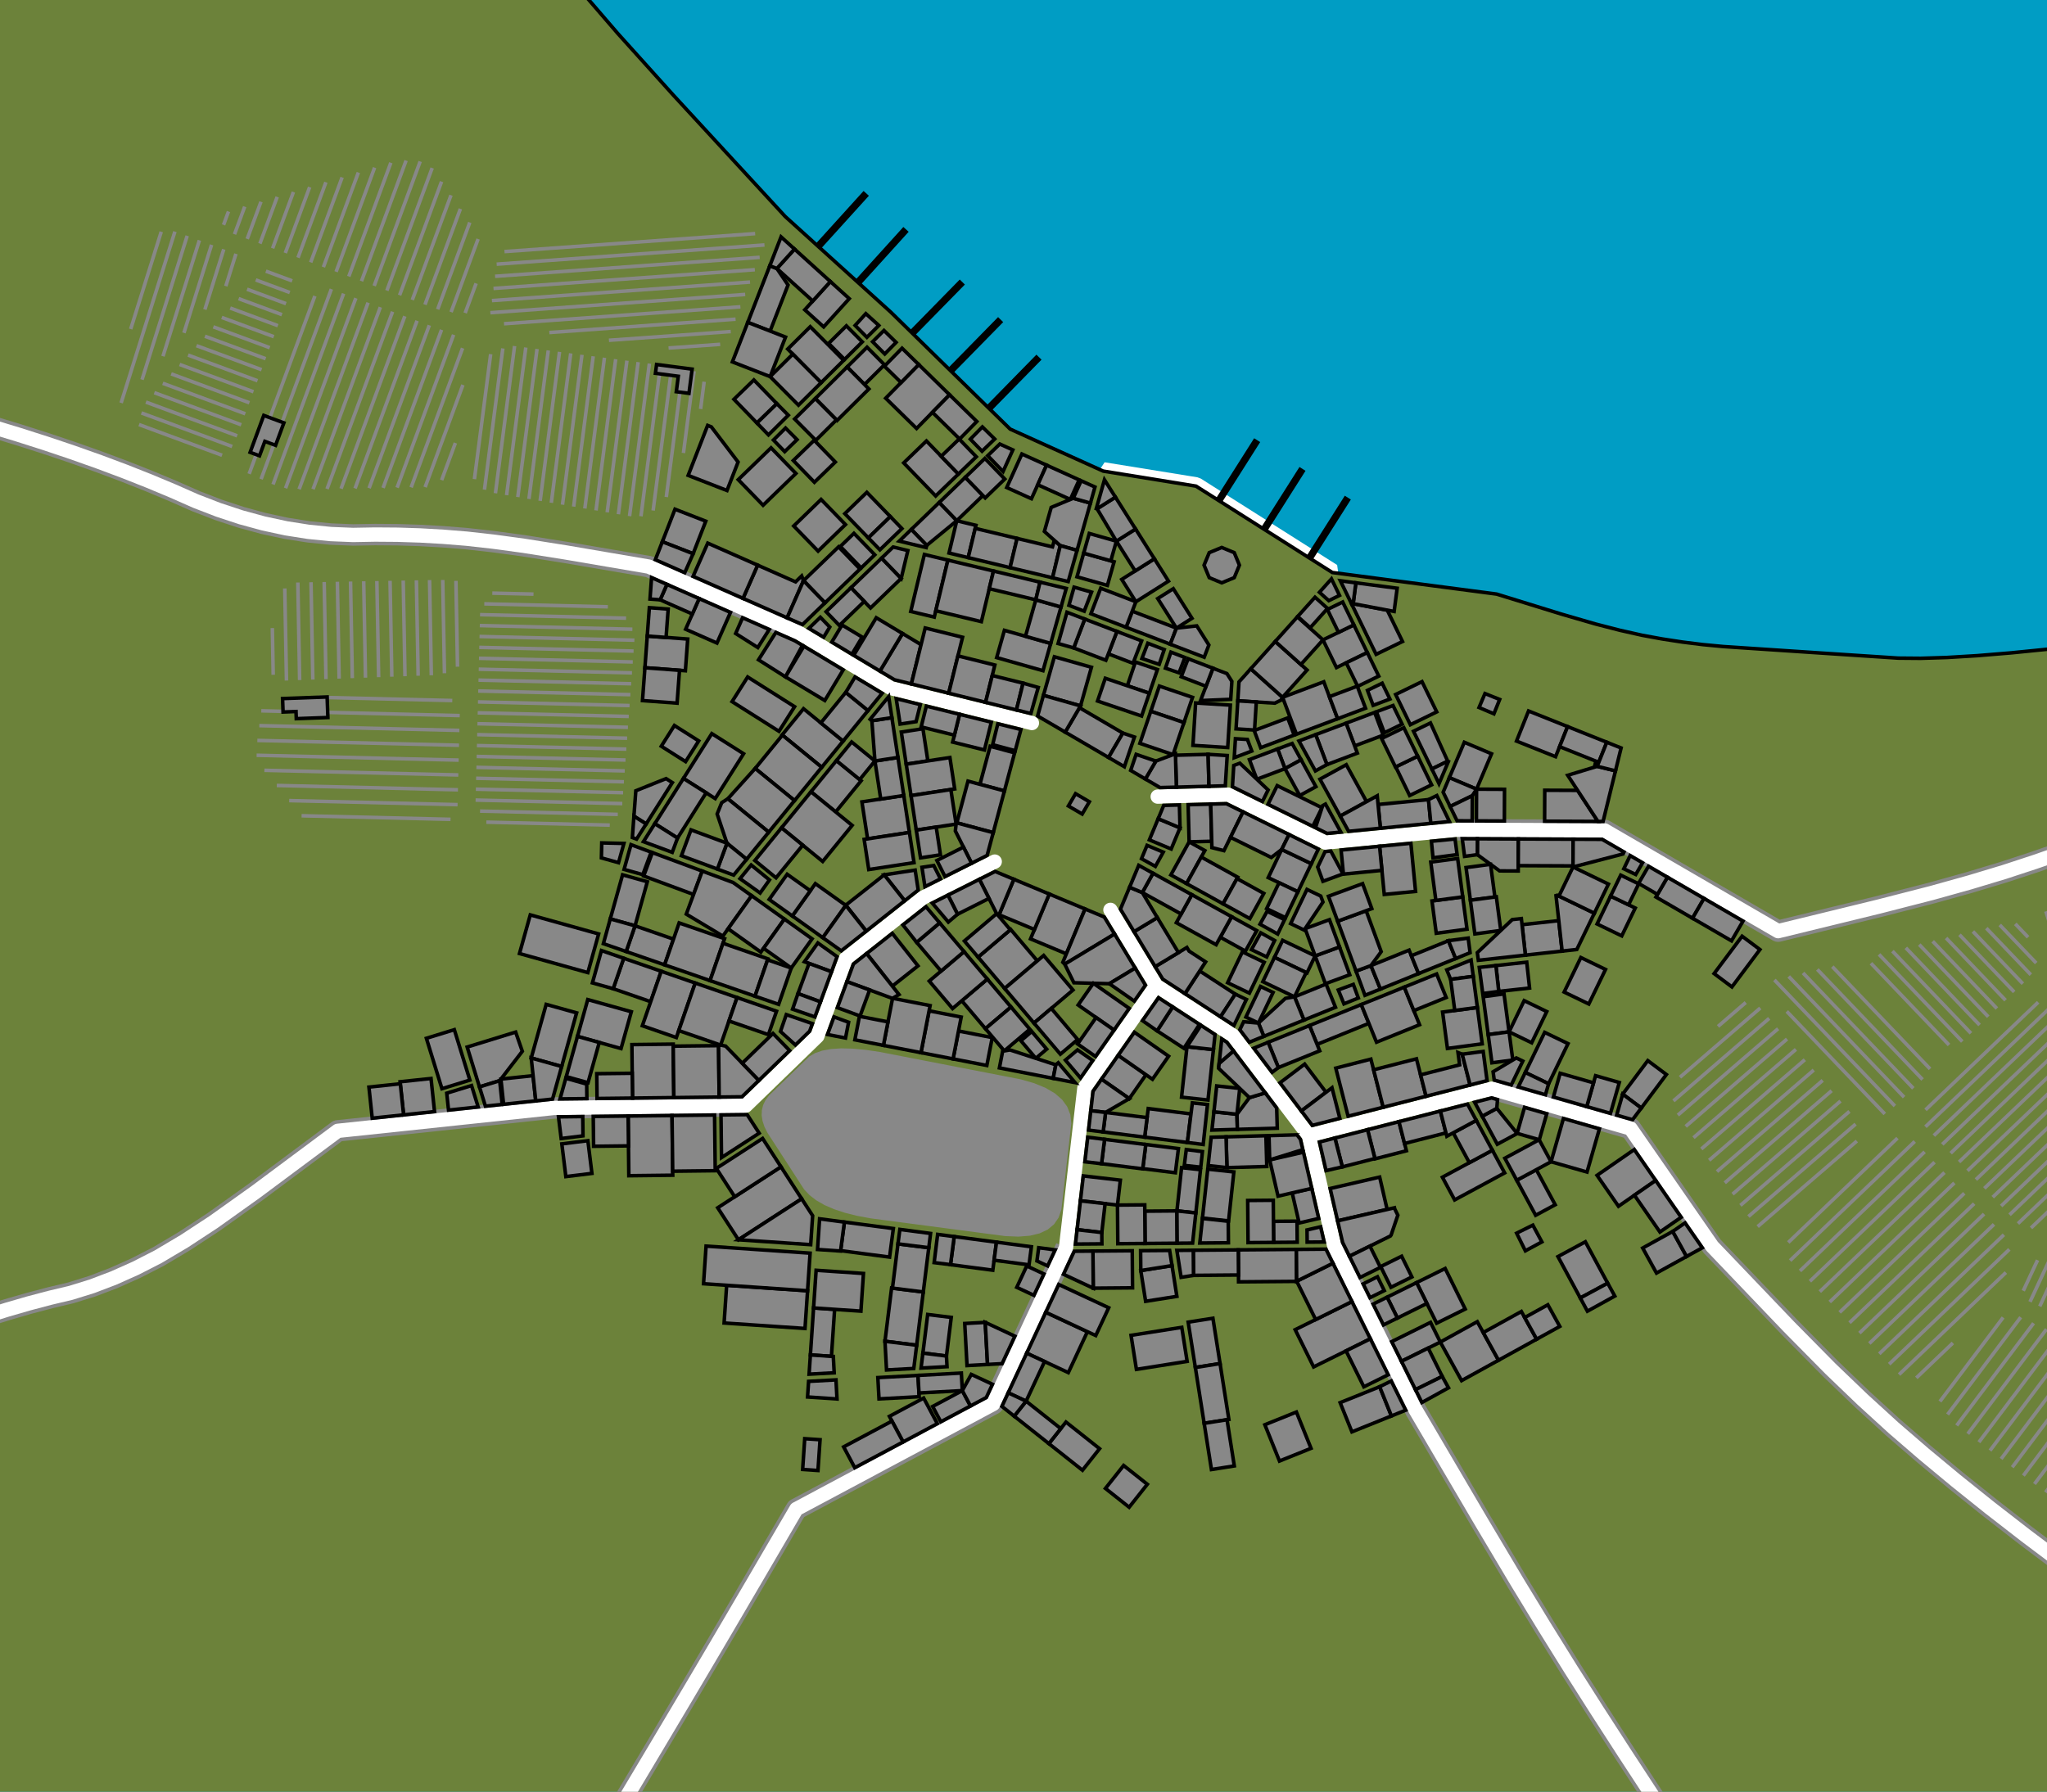 <?xml version="1.0" encoding="UTF-8" standalone="no"?><svg width="228.845" height="200.353" xmlns="http://www.w3.org/2000/svg"><style><![CDATA[@import url("https://fonts.googleapis.com/css?family=IM+Fell+Great+Primer");]]></style><rect x="0" y="0" width="228.845" height="200.353" id="background" fill="#009DC4"/><g id="map" transform="translate(120.317 92.708)"><polygon points="10.033,-3.249 4.748,9.417 3.44,9.955 -9.496,4.557 -10.076,3.375 -5.921,-12.123 -4.45,-12.727 9.616,-4.497" fill="#FFFFFF"/><polygon points="13.926,-39.195 29.169,-29.534 29.378,-28.022 18.549,-15.956 16.96,-16.09 2.17,-39.496 3.175,-41.017 13.551,-39.337" fill="#FFFFFF"/><g id="land"><polygon points="-456.868,66.253 -459.656,-42.832 -459.63,-43.105 -437.873,-146.236 -439.646,-140.818 -402.912,-225.344 -397.681,-234.453 -351.102,-299.742 -317.398,-335.226 -293.33,-356.477 -282.779,-364.902 -207.599,-412.336 -158.183,-345.691 -147.54,-339.022 -141.037,-334.046 -136.212,-329.367 -133.064,-324.986 -130.771,-320.44 -129.333,-315.726 -128.751,-310.847 -129.025,-305.801 -129.564,-300.936 -130.369,-296.252 -131.439,-291.749 -132.775,-287.428 -134.376,-283.287 -136.243,-279.327 -138.376,-275.548 -140.774,-271.95 -142.802,-268.213 -144.46,-264.337 -145.747,-260.321 -146.665,-256.166 -147.212,-251.872 -147.389,-247.439 -147.196,-242.867 -146.632,-238.155 -145.863,-233.663 -144.887,-229.389 -143.705,-225.335 -142.316,-221.5 -140.721,-217.884 -138.92,-214.487 -136.912,-211.309 -134.699,-208.351 -132.64,-205.36 -130.735,-202.339 -128.985,-199.285 -127.39,-196.2 -125.949,-193.084 -124.663,-189.936 -123.532,-186.756 -122.555,-183.545 -121.621,-180.197 -120.73,-176.714 -119.883,-173.094 -119.078,-169.338 -118.317,-165.446 -117.599,-161.418 -116.924,-157.253 -116.291,-152.953 -115.071,-148.915 -113.261,-145.139 -110.863,-141.625 -107.875,-138.374 -104.3,-135.385 -100.135,-132.658 -95.382,-130.194 -90.039,-127.991 -85.223,-125.759 -80.931,-123.495 -77.164,-121.201 -73.922,-118.877 -71.206,-116.522 -69.015,-114.136 -67.349,-111.72 -66.208,-109.272 -64.746,-106.628 -62.963,-103.786 -60.858,-100.747 -58.433,-97.511 -55.223,-93.574 -51.228,-88.937 -45.058,-82.089 -32.538,-68.502 -20.71,-57.786 -7.39,-44.73 3.015,-40.03 13.391,-38.35 28.634,-28.69 47.001,-26.279 54.273,-24.032 58.064,-22.932 60.796,-22.228 63.28,-21.67 65.513,-21.261 67.767,-20.915 70.04,-20.632 72.333,-20.414 74.646,-20.26 76.924,-20.108 79.168,-19.959 81.378,-19.812 83.553,-19.668 85.694,-19.527 87.8,-19.388 89.872,-19.252 91.909,-19.118 94.394,-19.097 97.326,-19.188 100.706,-19.392 104.533,-19.708 108.807,-20.136 113.529,-20.677 118.699,-21.331 124.315,-22.097 129.463,-22.84 134.141,-23.56 138.349,-24.258 142.088,-24.933 145.358,-25.585 148.158,-26.215 150.488,-26.822 152.35,-27.406 154.257,-28.016 156.21,-28.653 158.209,-29.316 160.254,-30.006 162.345,-30.722 164.482,-31.464 166.665,-32.233 168.893,-33.028 170.974,-33.753 172.907,-34.407 174.692,-34.991 176.329,-35.505 177.818,-35.948 179.159,-36.32 180.352,-36.622 181.397,-36.853 182.852,-38.036 184.717,-40.168 186.991,-43.252 189.676,-47.287 192.77,-52.272 196.274,-58.208 200.188,-65.094 204.512,-72.932 208.755,-80.289 212.918,-87.168 216.999,-93.566 221,-99.486 224.921,-104.926 228.76,-109.886 232.519,-114.367 236.197,-118.368 240.071,-121.936 244.142,-125.071 248.409,-127.773 252.873,-130.042 257.532,-131.878 262.388,-133.281 267.441,-134.251 272.689,-134.788 277.711,-135.595 282.506,-136.671 287.074,-138.017 291.415,-139.633 295.959,-141.855 300.704,-144.683 306.94,-149.128 413.45,-205.371 442.474,-131.663 452.201,-92.91 457.273,-63.395 461.598,-6.745 461.571,8.374 457.644,60.662 447.693,112.647 438.747,143.592 433.479,158.789 398.427,233.182 397.926,234.037 340.78,311.428 339.36,312.974 273.092,372.208 230.216,400.148 170.989,428.813 111.703,447.929 13.47,461.45 7.123,461.592 -48.871,459.053 -91.875,452.412 -133.475,441.93 -276.15,369.945 -274.849,370.913 -286.731,361.806 -326.242,326.625 -348.189,303.121 -388.666,249.112 -413.833,204.599 -426.813,175.923 -453.516,86.261" fill="#6C823A" stroke="#000000" stroke-width="0.398"/></g><g fill="none"><polyline points="28.832,46.561 37.944,64.959 45.3,77.482 49.288,84.178 52.36,89.221 55.333,94.002 58.208,98.523 61.256,103.245 64.478,108.171 67.873,113.298 71.442,118.629 75.393,123.822 79.724,128.879 84.436,133.8 89.53,138.583 95.004,143.23 100.86,147.741 107.097,152.115 113.714,156.352 120.222,160.485 126.62,164.514 132.907,168.44 139.084,172.261 145.151,175.979 151.108,179.593 156.955,183.103 162.692,186.509 167.938,189.867 172.692,193.179 176.956,196.442 180.728,199.659 184.009,202.828 186.8,205.95 189.098,209.024 190.906,212.051 192.327,215.201 193.36,218.474 194.005,221.87 194.263,225.388 193.972,229.531 193.132,234.299 191.258,241.194 186.897,254.729" stroke="#888888" stroke-width="2.398" stroke-linejoin="round" stroke-linecap="butt"/><polyline points="3.825,9.032 8.934,17.489 17.533,23.09 25.997,34.263 28.832,46.561 37.944,64.959 45.3,77.482 49.288,84.178 52.36,89.221 55.333,94.002 58.208,98.523 61.256,103.245 64.478,108.171 67.873,113.298 71.442,118.629 75.393,123.822 79.724,128.879 84.436,133.8 89.53,138.583 95.004,143.23 100.86,147.741 107.097,152.115 113.714,156.352 120.222,160.485 126.62,164.514 132.907,168.44 139.084,172.261 145.151,175.979 151.108,179.593 156.955,183.103 162.692,186.509 167.938,189.867 172.692,193.179 176.956,196.442 180.728,199.659 184.009,202.828 186.8,205.95 189.098,209.024 190.906,212.051 192.327,215.201 193.36,218.474 194.005,221.87 194.263,225.388 193.972,229.531 193.132,234.299 191.258,241.194 186.897,254.729" stroke="#FFFFFF" stroke-width="1.602" stroke-linejoin="round" stroke-linecap="round"/></g><g fill="none"><polyline points="-36.958,30.929 -58.406,31.18 -82.557,33.74 -91.728,40.57 -96.433,43.927 -99.729,46.088 -102.634,47.812 -105.15,49.099 -107.616,50.201 -110.031,51.12 -112.396,51.854 -114.711,52.404 -117.079,53.029 -119.502,53.73 -121.98,54.506 -124.511,55.357 -127.097,56.284 -129.738,57.285 -132.432,58.362 -135.181,59.514 -138.005,60.764 -140.904,62.111 -143.878,63.556 -146.928,65.098 -150.053,66.738 -153.253,68.475 -156.528,70.31 -159.878,72.242 -163.313,74.039 -166.832,75.7 -170.435,77.226 -174.123,78.617 -177.895,79.873 -181.752,80.993 -185.693,81.978 -189.719,82.828 -193.545,84.019 -197.173,85.551 -200.602,87.424 -203.832,89.637 -206.863,92.192 -209.695,95.088 -212.329,98.325 -214.763,101.903 -217.243,105.617 -219.77,109.466 -222.342,113.45 -224.96,117.569 -227.625,121.824 -230.335,126.215 -233.092,130.74 -235.894,135.401 -238.559,139.706 -241.086,143.655 -243.475,147.247 -245.726,150.483 -248.053,153.589 -250.454,156.564 -253.567,160.089 -259.307,166.2" stroke="#888888" stroke-width="2.398" stroke-linejoin="round" stroke-linecap="butt"/><polyline points="-9.111,3.634 -17.131,7.669 -25.75,14.476 -28.943,23.155 -36.958,30.929 -58.406,31.18 -82.557,33.74 -91.728,40.57 -96.433,43.927 -99.729,46.088 -102.634,47.812 -105.15,49.099 -107.616,50.201 -110.031,51.12 -112.396,51.854 -114.711,52.404 -117.079,53.029 -119.502,53.73 -121.98,54.506 -124.511,55.357 -127.097,56.284 -129.738,57.285 -132.432,58.362 -135.181,59.514 -138.005,60.764 -140.904,62.111 -143.878,63.556 -146.928,65.098 -150.053,66.738 -153.253,68.475 -156.528,70.31 -159.878,72.242 -163.313,74.039 -166.832,75.7 -170.435,77.226 -174.123,78.617 -177.895,79.873 -181.752,80.993 -185.693,81.978 -189.719,82.828 -193.545,84.019 -197.173,85.551 -200.602,87.424 -203.832,89.637 -206.863,92.192 -209.695,95.088 -212.329,98.325 -214.763,101.903 -217.243,105.617 -219.77,109.466 -222.342,113.45 -224.96,117.569 -227.625,121.824 -230.335,126.215 -233.092,130.74 -235.894,135.401 -238.559,139.706 -241.086,143.655 -243.475,147.247 -245.726,150.483 -248.053,153.589 -250.454,156.564 -253.567,160.089 -259.307,166.2" stroke="#FFFFFF" stroke-width="1.602" stroke-linejoin="round" stroke-linecap="round"/></g><g fill="none"><polyline points="42.617,0.072 59.065,0.146 78.472,11.411 89.745,8.658 95.628,7.147 99.877,5.962 103.746,4.796 107.234,3.65 110.759,2.421 114.321,1.109 117.921,-0.285 121.557,-1.762 125.099,-2.943 128.546,-3.83 131.9,-4.421 135.159,-4.717 138.324,-4.718 141.394,-4.424 144.371,-3.835 147.253,-2.95 150.093,-2.078 152.892,-1.218 155.649,-0.37 158.365,0.467 161.039,1.29 163.671,2.102 166.262,2.902 168.812,3.689 171.46,4.455 174.207,5.198 177.052,5.919 179.996,6.619 183.04,7.296 186.181,7.95 189.422,8.583 192.761,9.194 196.105,9.636 199.454,9.908 202.807,10.012 206.164,9.946 209.526,9.712 212.893,9.308 216.264,8.736 219.639,7.994 223.036,7.334 226.452,6.756 229.89,6.259 233.347,5.844 236.826,5.51 240.325,5.258 243.844,5.087 247.384,4.998 251.016,4.695 254.738,4.179 258.552,3.449 262.458,2.505 266.454,1.347 270.542,-0.024 274.721,-1.609 278.992,-3.407 283.298,-4.905 287.638,-6.101 292.012,-6.997 296.422,-7.591 301.434,-7.809 307.05,-7.649 314.975,-6.884 330.325,-4.827" stroke="#888888" stroke-width="2.398" stroke-linejoin="round" stroke-linecap="butt"/><polyline points="9.111,-3.634 17.006,-3.848 27.86,1.506 42.617,0.072 59.065,0.146 78.472,11.411 89.745,8.658 95.628,7.147 99.877,5.962 103.746,4.796 107.234,3.65 110.759,2.421 114.321,1.109 117.921,-0.285 121.557,-1.762 125.099,-2.943 128.546,-3.83 131.9,-4.421 135.159,-4.717 138.324,-4.718 141.394,-4.424 144.371,-3.835 147.253,-2.95 150.093,-2.078 152.892,-1.218 155.649,-0.37 158.365,0.467 161.039,1.29 163.671,2.102 166.262,2.902 168.812,3.689 171.46,4.455 174.207,5.198 177.052,5.919 179.996,6.619 183.04,7.296 186.181,7.95 189.422,8.583 192.761,9.194 196.105,9.636 199.454,9.908 202.807,10.012 206.164,9.946 209.526,9.712 212.893,9.308 216.264,8.736 219.639,7.994 223.036,7.334 226.452,6.756 229.89,6.259 233.347,5.844 236.826,5.51 240.325,5.258 243.844,5.087 247.384,4.998 251.016,4.695 254.738,4.179 258.552,3.449 262.458,2.505 266.454,1.347 270.542,-0.024 274.721,-1.609 278.992,-3.407 283.298,-4.905 287.638,-6.101 292.012,-6.997 296.422,-7.591 301.434,-7.809 307.05,-7.649 314.975,-6.884 330.325,-4.827" stroke="#FFFFFF" stroke-width="1.602" stroke-linejoin="round" stroke-linecap="round"/></g><g fill="none"><polyline points="-1.141,46.809 -9.29,64.285 -31.285,76.027 -36.013,84.118 -38.566,88.476 -40.521,91.8 -42.403,94.987 -44.212,98.038 -46.124,101.253 -48.137,104.632 -50.252,108.174 -52.47,111.879 -54.429,115.543 -56.129,119.165 -57.571,122.745 -58.754,126.284 -59.679,129.78 -60.345,133.235 -60.752,136.649 -60.9,140.02 -60.963,143.404 -60.938,146.799 -60.828,150.206 -60.631,153.626 -60.347,157.057 -59.977,160.5 -59.52,163.955 -58.977,167.422 -58.602,171.039 -58.394,174.805 -58.354,178.721 -58.481,182.787 -58.776,187.002 -59.238,191.367 -59.868,195.881 -60.666,200.546 -61.281,205.032 -61.714,209.342 -61.966,213.474 -62.035,217.428 -61.922,221.205 -61.628,224.805 -61.151,228.227 -60.492,231.472 -59.572,234.465 -58.389,237.206 -56.945,239.695 -55.24,241.931 -53.272,243.916 -51.043,245.649 -48.552,247.13 -45.799,248.358 -42.746,250.626 -39.393,253.932 -35.739,258.278 -31.785,263.662 -26.887,271.277 -21.043,281.124 -12.322,296.779 5.077,328.975" stroke="#888888" stroke-width="2.398" stroke-linejoin="round" stroke-linecap="butt"/><polyline points="8.934,17.489 0.913,28.955 -1.141,46.809 -9.29,64.285 -31.285,76.027 -36.013,84.118 -38.566,88.476 -40.521,91.8 -42.403,94.987 -44.212,98.038 -46.124,101.253 -48.137,104.632 -50.252,108.174 -52.47,111.879 -54.429,115.543 -56.129,119.165 -57.571,122.745 -58.754,126.284 -59.679,129.78 -60.345,133.235 -60.752,136.649 -60.9,140.02 -60.963,143.404 -60.938,146.799 -60.828,150.206 -60.631,153.626 -60.347,157.057 -59.977,160.5 -59.52,163.955 -58.977,167.422 -58.602,171.039 -58.394,174.805 -58.354,178.721 -58.481,182.787 -58.776,187.002 -59.238,191.367 -59.868,195.881 -60.666,200.546 -61.281,205.032 -61.714,209.342 -61.966,213.474 -62.035,217.428 -61.922,221.205 -61.628,224.805 -61.151,228.227 -60.492,231.472 -59.572,234.465 -58.389,237.206 -56.945,239.695 -55.24,241.931 -53.272,243.916 -51.043,245.649 -48.552,247.13 -45.799,248.358 -42.746,250.626 -39.393,253.932 -35.739,258.278 -31.785,263.662 -26.887,271.277 -21.043,281.124 -12.322,296.779 5.077,328.975" stroke="#FFFFFF" stroke-width="1.602" stroke-linejoin="round" stroke-linecap="round"/></g><g fill="none"><polyline points="-30.988,-21.942 -47.784,-29.351 -57.034,-30.93 -61.798,-31.685 -65.157,-32.141 -68.141,-32.475 -70.749,-32.686 -73.324,-32.834 -75.866,-32.916 -78.374,-32.935 -80.849,-32.89 -83.334,-32.991 -85.828,-33.239 -88.331,-33.633 -90.844,-34.174 -93.367,-34.862 -95.899,-35.697 -98.44,-36.678 -100.991,-37.805 -103.638,-38.911 -106.38,-39.996 -109.219,-41.059 -112.154,-42.101 -115.185,-43.121 -118.312,-44.119 -121.535,-45.096 -124.855,-46.052 -128.08,-47.243 -131.212,-48.669 -134.251,-50.331 -137.197,-52.229 -140.048,-54.361 -142.807,-56.73 -145.472,-59.334 -148.043,-62.173 -150.604,-64.86 -153.153,-67.394 -155.69,-69.775 -158.217,-72.003 -160.732,-74.079 -163.236,-76.002 -165.729,-77.772 -168.21,-79.389 -170.855,-81.184 -173.663,-83.157 -176.634,-85.307 -179.768,-87.635 -183.065,-90.141 -186.526,-92.824 -190.15,-95.685 -193.937,-98.724 -197.923,-101.708 -202.107,-104.637 -206.49,-107.511 -211.071,-110.33 -215.851,-113.095 -220.829,-115.804 -226.006,-118.459 -231.381,-121.059 -236.464,-123.281 -241.253,-125.126 -245.75,-126.593 -249.953,-127.682 -253.864,-128.393 -257.481,-128.727 -260.805,-128.684 -263.837,-128.262 -267.258,-128.893 -271.068,-130.577 -275.267,-133.314 -279.856,-137.103 -285.602,-142.945 -292.506,-150.84 -302.872,-163.787 -323.615,-190.788" stroke="#888888" stroke-width="2.398" stroke-linejoin="round" stroke-linecap="butt"/><polyline points="-4.955,-11.864 -20.709,-15.765 -30.988,-21.942 -47.784,-29.351 -57.034,-30.93 -61.798,-31.685 -65.157,-32.141 -68.141,-32.475 -70.749,-32.686 -73.324,-32.834 -75.866,-32.916 -78.374,-32.935 -80.849,-32.89 -83.334,-32.991 -85.828,-33.239 -88.331,-33.633 -90.844,-34.174 -93.367,-34.862 -95.899,-35.697 -98.44,-36.678 -100.991,-37.805 -103.638,-38.911 -106.38,-39.996 -109.219,-41.059 -112.154,-42.101 -115.185,-43.121 -118.312,-44.119 -121.535,-45.096 -124.855,-46.052 -128.08,-47.243 -131.212,-48.669 -134.251,-50.331 -137.197,-52.229 -140.048,-54.361 -142.807,-56.73 -145.472,-59.334 -148.043,-62.173 -150.604,-64.86 -153.153,-67.394 -155.69,-69.775 -158.217,-72.003 -160.732,-74.079 -163.236,-76.002 -165.729,-77.772 -168.21,-79.389 -170.855,-81.184 -173.663,-83.157 -176.634,-85.307 -179.768,-87.635 -183.065,-90.141 -186.526,-92.824 -190.15,-95.685 -193.937,-98.724 -197.923,-101.708 -202.107,-104.637 -206.49,-107.511 -211.071,-110.33 -215.851,-113.095 -220.829,-115.804 -226.006,-118.459 -231.381,-121.059 -236.464,-123.281 -241.253,-125.126 -245.75,-126.593 -249.953,-127.682 -253.864,-128.393 -257.481,-128.727 -260.805,-128.684 -263.837,-128.262 -267.258,-128.893 -271.068,-130.577 -275.267,-133.314 -279.856,-137.103 -285.602,-142.945 -292.506,-150.84 -302.872,-163.787 -323.615,-190.788" stroke="#FFFFFF" stroke-width="1.602" stroke-linejoin="round" stroke-linecap="round"/></g><g fill="none"><polyline points="46.453,29.024 61.965,33.47 71.102,46.661 79.666,55.623 84.316,60.335 87.908,63.783 91.393,66.965 94.771,69.879 98.359,72.858 102.157,75.901 106.165,79.01 110.383,82.183 114.81,85.361 119.446,88.545 124.291,91.734 129.344,94.928 134.606,98.128 140.076,101.333 145.756,104.543 151.644,107.759 157.653,110.933 163.783,114.067 170.034,117.16 176.407,120.212 182.9,123.223 189.515,126.193 196.251,129.122 203.107,132.011 209.75,134.691 216.178,137.162 222.392,139.425 228.391,141.479 234.176,143.325 239.747,144.963 245.104,146.392 250.246,147.613 255.146,149.008 259.803,150.578 264.219,152.323 268.392,154.243 272.723,156.666 277.212,159.59 283.061,163.999 293.874,172.84" stroke="#888888" stroke-width="2.398" stroke-linejoin="round" stroke-linecap="butt"/><polyline points="25.997,34.263 46.453,29.024 61.965,33.47 71.102,46.661 79.666,55.623 84.316,60.335 87.908,63.783 91.393,66.965 94.771,69.879 98.359,72.858 102.157,75.901 106.165,79.01 110.383,82.183 114.81,85.361 119.446,88.545 124.291,91.734 129.344,94.928 134.606,98.128 140.076,101.333 145.756,104.543 151.644,107.759 157.653,110.933 163.783,114.067 170.034,117.16 176.407,120.212 182.9,123.223 189.515,126.193 196.251,129.122 203.107,132.011 209.75,134.691 216.178,137.162 222.392,139.425 228.391,141.479 234.176,143.325 239.747,144.963 245.104,146.392 250.246,147.613 255.146,149.008 259.803,150.578 264.219,152.323 268.392,154.243 272.723,156.666 277.212,159.59 283.061,163.999 293.874,172.84" stroke="#FFFFFF" stroke-width="1.602" stroke-linejoin="round" stroke-linecap="round"/></g><g fill="#888888" stroke="#000000" stroke-width="0.398"><polygon points="-0.073,-3.96 1.468,-3.058 0.665,-1.685 -0.877,-2.587"/></g><g fill="#888888" stroke="#000000" stroke-width="0.398"><polygon points="-3.015,7.261 0.991,8.933 -1.102,13.947 -5.108,12.275"/><polygon points="-7.998,17.825 -10.974,14.314 -7.326,11.221 -4.35,14.732"/><polygon points="-4.723,21.689 -7.998,17.825 -3.64,14.131 -0.365,17.994"/><polygon points="-6.973,5.61 -3.015,7.261 -4.67,11.226 -8.627,9.575"/><polygon points="4.289,11.734 -1.285,15.101 -1.496,14.891 0.991,8.933 3.138,9.829"/><polygon points="6.591,15.544 3.705,17.287 -0.262,17.18 -1.285,15.101 4.289,11.734"/><polygon points="-10.974,14.314 -12.502,12.512 -8.897,9.456 -7.369,11.258"/><polygon points="5.926,20.045 4.226,22.475 0.215,19.669 1.915,17.239"/><polygon points="-6.973,5.61 -8.627,9.575 -8.897,9.456 -10.828,5.618 -9.072,4.734"/><polygon points="-1.774,25.168 -4.723,21.689 -2.788,20.049 0.161,23.528"/><polygon points="6.491,19.236 3.705,17.287 6.591,15.544 7.742,17.449"/><polygon points="-14.341,7.385 -10.828,5.618 -9.755,7.751 -13.268,9.518"/><polygon points="4.226,22.475 2.159,25.429 0.154,24.026 2.22,21.072"/><polygon points="-14.341,7.385 -13.268,9.518 -14.299,10.392 -16.098,8.269"/><polygon points="-1.209,25.834 0.145,24.687 1.846,25.877 0.481,27.828"/></g><g fill="#888888" stroke="#000000" stroke-width="0.398"><polygon points="-13.044,-12.836 -9.492,-11.957 -10.261,-8.85 -13.813,-9.729"/><polygon points="-19.005,-7.257 -19.554,-10.852 -17.137,-11.221 -16.588,-7.626"/><polygon points="-18.469,-3.745 -19.005,-7.257 -14.121,-8.003 -13.585,-4.491"/><polygon points="-16.757,-13.756 -13.044,-12.836 -13.621,-10.506 -17.334,-11.426"/><polygon points="-6.885,-8.528 -8.026,-4.271 -10.764,-5.005 -9.623,-9.262"/><polygon points="-8.026,-4.271 -9.277,0.395 -13.35,-0.697 -12.099,-5.363"/><polygon points="-17.88,0.115 -18.469,-3.745 -14.017,-4.425 -13.428,-0.565"/><polygon points="-6.821,-8.764 -9.345,-9.441 -8.767,-11.777 -6.185,-11.138"/><polygon points="-17.432,-13.923 -17.904,-12.016 -19.69,-11.743 -20.125,-14.59"/><polygon points="-17.406,3.215 -17.88,0.115 -15.654,-0.225 -15.18,2.875"/><polygon points="-11.699,3.817 -13.513,0.21 -13.428,-0.565 -13.35,-0.697 -9.277,0.395 -9.96,2.942"/><polygon points="-11.699,3.817 -14.669,5.311 -15.576,3.508 -12.606,2.014"/><polygon points="-17.245,4.271 -15.928,4.07 -15.175,5.566 -16.914,6.441"/></g><g fill="#888888" stroke="#000000" stroke-width="0.398"><polygon points="9.079,-17.844 8.176,-15.19 5.713,-16.028 6.616,-18.682"/><polygon points="4.552,-22.105 7.312,-21.047 6.349,-18.538 3.59,-19.597"/><polygon points="8.176,-15.19 7.31,-12.644 2.384,-14.32 3.25,-16.866"/><polygon points="-3.665,-14.952 -2.444,-19.269 1.702,-18.096 0.481,-13.779"/><polygon points="0.953,-23.486 4.552,-22.105 3.315,-18.879 -0.285,-20.26"/><polygon points="9.275,-18.421 7.347,-19.076 8.001,-20.782 9.839,-20.077"/><polygon points="3.614,-8.009 -1.235,-10.846 0.362,-13.575 5.211,-10.738"/><polygon points="0.953,-23.486 -0.285,-20.26 -2.024,-20.752 -1.035,-24.248"/><polygon points="-3.665,-14.952 0.481,-13.779 -1.235,-10.846 -4.317,-12.649"/><polygon points="3.614,-8.009 5.211,-10.738 6.511,-10.296 5.382,-6.974"/><polygon points="17.272,-14.512 13.896,-14.371 15.283,-17.988 16.849,-17.388 17.398,-16.52"/><polygon points="12.511,-19.052 15.283,-17.988 14.51,-15.972 11.738,-17.036"/><polygon points="17.231,-13.863 16.935,-9.121 13.05,-9.364 13.347,-14.105"/><polygon points="8.336,-13.174 9.294,-15.992 13.003,-14.731 12.045,-11.912"/><polygon points="12.152,-19.19 11.495,-17.477 9.975,-17.994 10.586,-19.79"/><polygon points="7.116,-9.589 8.336,-13.174 12.045,-11.912 10.825,-8.327"/><polygon points="14.843,-4.79 11.194,-4.691 11.097,-8.26 14.746,-8.359"/><polygon points="14.843,-4.79 14.746,-8.359 16.879,-8.225 16.667,-4.84"/><polygon points="7.728,-5.602 8.901,-7.606 11.092,-8.427 11.194,-4.691 9.369,-4.642"/><polygon points="6.697,-8.356 8.901,-7.606 7.728,-5.602 6.087,-6.562"/><polygon points="10.513,-20.675 5.575,-22.57 6.264,-24.367 11.203,-22.473"/><polygon points="10.851,-26.881 12.942,-23.572 11.203,-22.473 9.111,-25.782"/><polygon points="8.737,-30.226 10.316,-27.727 6.669,-25.423 5.09,-27.922"/><polygon points="5.575,-22.57 1.641,-24.079 2.736,-26.932 6.669,-25.423"/><polygon points="6.634,-33.554 8.737,-30.226 6.591,-28.871 4.489,-32.198"/><polygon points="10.513,-20.675 11.203,-22.473 13.477,-22.725 14.829,-20.584 14.306,-19.22"/><polygon points="0.086,-28.211 0.835,-30.856 4.235,-29.894 3.486,-27.249"/><polygon points="-0.242,-27.052 1.711,-26.499 0.892,-24.366 -0.816,-25.021"/><polygon points="0.835,-30.856 1.457,-33.056 4.489,-32.198 3.866,-29.998"/><polygon points="6.634,-33.554 4.489,-32.198 2.33,-35.82 4.382,-37.117"/><polygon points="4.382,-37.117 2.33,-35.82 2.246,-35.844 3.156,-39.059"/></g><g fill="#888888" stroke="#000000" stroke-width="0.398"><polygon points="12.511,-2.726 15.035,-2.795 15.148,1.361 12.623,1.429"/><polygon points="12.335,6.096 10.579,5.125 12.623,1.429 14.379,2.4"/><polygon points="12.335,6.096 13.978,3.126 18.058,5.382 16.416,8.353"/><polygon points="18.649,-1.923 16.512,2.41 15.167,2.071 15.035,-2.795 16.785,-2.842"/><polygon points="8.175,1.205 9.162,-1.162 11.604,-0.143 10.616,2.224"/><polygon points="11.535,-2.7 11.604,-0.143 9.162,-1.162 9.784,-2.652"/><polygon points="23.792,0.614 22.97,2.279 21.807,3.172 17.246,0.922 18.649,-1.923"/><polygon points="7.918,1.819 9.73,2.575 8.849,4.168 7.297,3.31"/><polygon points="19.411,10.009 16.416,8.353 17.975,5.533 20.97,7.19"/><polygon points="26.287,3.867 24.784,7.01 21.466,5.423 22.97,2.279"/><polygon points="24.784,7.01 23.398,9.905 21.287,8.895 22.673,6"/><polygon points="20.544,10.636 21.342,9.191 23.293,10.125 22.525,11.731"/><polygon points="26.287,3.867 22.97,2.279 23.792,0.614 27.07,2.231"/><polygon points="16.136,20.986 12.156,18.394 13.805,15.863 17.785,18.455"/><polygon points="17.373,9.797 20.183,11.35 18.915,13.644 16.105,12.09"/><polygon points="12.923,7.336 17.373,9.797 15.642,12.927 11.192,10.466"/><polygon points="8.827,15.378 12.373,13.236 12.62,13.645 14.466,14.848 12.156,18.394 9.672,16.776"/><polygon points="21.012,14.893 19.362,18.341 16.926,17.176 18.576,13.728"/><polygon points="8.827,15.378 6.463,11.465 9.063,9.894 11.427,13.807"/><polygon points="21.298,14.294 19.588,13.476 20.628,11.596 22.179,12.454"/><polygon points="16.136,20.986 17.785,18.455 19.024,19.047 17.631,21.96"/><polygon points="8.582,4.935 12.923,7.336 11.729,9.495 7.387,7.094"/><polygon points="5.965,6.501 7.387,7.094 9.063,9.894 6.463,11.465 4.943,8.949"/><polygon points="8.582,4.935 7.387,7.094 5.965,6.501 6.987,4.053"/></g><g fill="#888888" stroke="#000000" stroke-width="0.398"><polygon points="-9.994,26.429 -13.767,25.696 -13.161,22.577 -9.388,23.31"/><polygon points="-9.939,16.772 -7.292,19.895 -10.148,22.315 -12.794,19.193"/><polygon points="-13.767,25.696 -17.358,24.998 -16.449,20.32 -12.858,21.018"/><polygon points="-12.544,13.699 -9.939,16.772 -13.824,20.066 -16.429,16.992"/><polygon points="-7.292,19.895 -5.184,22.381 -8.04,24.802 -10.148,22.315"/><polygon points="-17.358,24.998 -21.554,24.183 -20.532,18.919 -16.336,19.734"/><polygon points="-23.431,13.919 -20.563,11.654 -17.69,15.292 -20.558,17.557"/><polygon points="-4.972,22.632 -3.303,24.601 -4.519,25.632 -6.188,23.662"/><polygon points="-8.588,26.702 -8.225,24.833 -7.404,24.693 -2.282,26.359 -2.576,27.87"/><polygon points="-21.554,24.183 -24.746,23.563 -24.236,20.935 -21.044,21.556"/><polygon points="-23.431,13.919 -19.814,18.499 -20.532,18.919 -20.559,18.923 -25.634,17.056 -24.909,15.086"/><polygon points="-15.269,10.485 -12.544,13.699 -15.113,15.877 -17.838,12.663"/><polygon points="-15.269,10.485 -17.838,12.663 -19.376,10.716 -16.798,8.68"/><polygon points="-26.703,19.964 -25.634,17.056 -23.096,17.99 -24.166,20.897"/><polygon points="-2.576,27.87 -2.282,26.359 -2.009,26.127 -0.129,28.346"/><polygon points="-27.083,20.998 -25.448,21.599 -25.79,23.36 -27.808,22.968"/></g><g fill="#888888" stroke="#000000" stroke-width="0.398"><polygon points="-19.28,-3.758 -18.649,0.377 -23.326,1.091 -23.957,-3.044"/><polygon points="-29.655,-4.175 -26.808,-7.662 -24.045,-5.407 -26.892,-1.92"/><polygon points="-32.949,-0.141 -29.655,-4.175 -25.051,-0.417 -28.345,3.618"/><polygon points="-18.649,0.377 -18.134,3.751 -23.193,4.524 -23.709,1.149"/><polygon points="-19.93,-8.012 -19.28,-3.758 -21.856,-3.364 -22.505,-7.619"/><polygon points="-19.93,-8.012 -22.505,-7.619 -22.845,-12.121 -20.609,-12.462"/><polygon points="-26.808,-7.662 -25.108,-9.744 -22.505,-7.619 -24.205,-5.537"/><polygon points="-19.179,8.012 -21.468,5.114 -18.006,4.586 -17.666,6.817"/><polygon points="-19.179,8.012 -23.471,11.402 -25.76,8.504 -21.468,5.114"/><polygon points="-28.332,12.142 -31.741,9.711 -29.164,6.099 -25.756,8.531"/><polygon points="-31.741,9.711 -34.326,7.867 -32.316,5.05 -29.731,6.894"/><polygon points="-35.93,3.511 -32.949,-0.141 -30.576,1.796 -33.558,5.447"/><polygon points="-36.341,4.014 -34.295,5.684 -35.338,7.145 -37.587,5.54"/><polygon points="-28.332,12.142 -25.756,8.531 -23.482,11.41 -26.271,13.613"/><polygon points="-20.609,-12.462 -22.845,-12.121 -23.039,-12.279 -20.969,-14.814"/></g><g fill="#888888" stroke="#000000" stroke-width="0.398"><polygon points="-15.323,-36.513 -12.4,-39.335 -10.435,-37.301 -13.358,-34.479"/><polygon points="-12.075,-30.356 -14.221,-30.869 -13.358,-34.479 -11.211,-33.965"/><polygon points="-12.075,-30.356 -11.292,-33.626 -6.611,-32.506 -7.394,-29.236"/><polygon points="-15.323,-36.513 -13.358,-34.479 -16.714,-31.723 -18.437,-33.506"/><polygon points="-12.4,-39.335 -10.212,-41.449 -7.988,-39.146 -10.176,-37.032"/><polygon points="-7.394,-29.236 -6.611,-32.506 -2.654,-31.559 -2.447,-32.29 -1.784,-31.698 -2.645,-28.1"/><polygon points="-6.076,-41.942 -3.313,-40.694 -5.006,-36.944 -7.769,-38.192"/><polygon points="-18.437,-33.506 -16.714,-31.723 -16.773,-31.48 -19.788,-32.201"/><polygon points="-7.087,-42.398 -8.179,-39.981 -9.893,-41.756 -8.546,-43.057"/><polygon points="-3.313,-40.694 0.33,-39.048 -0.658,-36.861 -4.301,-38.506"/><polygon points="0.092,-31.168 -1.784,-31.698 -3.559,-33.281 -2.797,-35.972 -0.333,-36.996 1.587,-36.453"/><polygon points="-2.645,-28.1 -1.784,-31.698 0.092,-31.168 -0.895,-27.681"/><polygon points="1.587,-36.453 -0.333,-36.996 0.549,-38.949 2.096,-38.251"/><polygon points="-16.976,-30.706 -14.346,-30.076 -15.87,-23.707 -18.5,-24.337"/><polygon points="-21.945,-17.674 -19.423,-21.872 -17.346,-20.624 -18.434,-16.232 -20.323,-16.699"/><polygon points="-18.434,-16.232 -16.885,-22.487 -12.707,-21.452 -14.256,-15.197"/><polygon points="-9.249,-28.857 -10.604,-23.196 -15.7,-24.415 -14.346,-30.076"/><polygon points="-21.945,-17.674 -24.878,-19.437 -22.356,-23.635 -19.423,-21.872"/><polygon points="-25.182,-26.992 -21.757,-30.299 -19.568,-28.032 -22.993,-24.725"/><polygon points="-18.823,-31.147 -19.568,-28.032 -21.757,-30.299 -20.471,-31.542"/><polygon points="-14.256,-15.197 -13.224,-19.367 -9.099,-18.346 -10.132,-14.176"/><polygon points="-25.078,-19.557 -27.33,-20.91 -26.181,-22.823 -23.929,-21.469"/><polygon points="-27.962,-24.308 -25.182,-26.992 -23.7,-25.458 -26.48,-22.773"/><polygon points="-9.249,-28.857 -4.047,-27.612 -4.52,-25.637 -9.722,-26.881"/><polygon points="-2.853,-20.762 -3.715,-17.713 -8.893,-19.178 -8.03,-22.227"/><polygon points="-28.605,-23.687 -27.552,-22.597 -28.238,-21.456 -29.888,-22.448"/><polygon points="-6.683,-13.322 -10.132,-14.176 -9.389,-17.174 -5.941,-16.32"/><polygon points="-1.699,-24.838 -2.853,-20.762 -5.673,-21.56 -4.52,-25.637"/><polygon points="-6.683,-13.322 -5.941,-16.32 -4.245,-15.84 -5.071,-12.923"/><polygon points="-1.699,-24.838 -4.52,-25.637 -4.047,-27.612 -1.113,-26.911"/></g><g fill="#888888" stroke="#000000" stroke-width="0.398"><polygon points="18.244,-29.515 17.665,-28.117 16.268,-27.539 14.87,-28.117 14.292,-29.515 14.87,-30.912 16.268,-31.491 17.665,-30.912"/></g><g fill="#888888" stroke="#000000" stroke-width="0.398"><polygon points="19.513,-17.928 23.068,-14.737 22.894,-14.42 22.201,-14.084 18.063,-14.343 18.195,-16.46"/><polygon points="29.229,-12.343 24.623,-10.608 23.068,-14.737 27.675,-16.472"/><polygon points="19.513,-17.928 22.252,-20.98 25.807,-17.789 23.068,-14.737"/><polygon points="24.366,-10.512 20.616,-9.1 19.893,-11.021 23.643,-12.433"/><polygon points="17.867,-11.208 18.063,-14.343 20.132,-14.213 19.936,-11.078"/><polygon points="22.252,-20.98 24.721,-23.731 27.587,-21.159 25.118,-18.408"/><polygon points="31.036,-22.835 32.541,-19.738 29.093,-18.062 27.587,-21.159"/><polygon points="17.798,-10.107 19.14,-10.023 19.628,-8.728 17.666,-7.989"/><polygon points="24.759,-23.774 26.694,-25.929 28.095,-24.672 26.16,-22.516"/><polygon points="29.792,-25.393 31.036,-22.835 29.321,-22.002 28.077,-24.559"/><polygon points="32.344,-13.516 29.229,-12.343 28.301,-14.809 31.416,-15.982"/><polygon points="32.541,-19.738 33.821,-17.107 31.465,-15.962 30.186,-18.593"/><polygon points="33.192,-13.835 32.56,-15.514 34.206,-16.314 35.068,-14.541"/><polygon points="29.434,-26.131 28.232,-25.546 27.19,-26.481 28.535,-27.98"/><polygon points="25.142,-7.751 23.337,-6.76 22.509,-8.958 24.142,-9.573"/><polygon points="19.362,-7.773 22.509,-8.958 23.337,-6.76 20.189,-5.574"/><polygon points="25.142,-7.751 26.793,-4.745 24.988,-3.753 23.337,-6.76"/><polygon points="26.448,-0.306 21.439,-2.777 22.466,-4.86 27.475,-2.389"/><polygon points="18.293,-7.37 21.453,-4.377 20.815,-3.084 17.462,-4.738 17.611,-7.113"/><polygon points="26.748,-0.157 27.553,-2.628 27.863,-2.798 29.583,0.334 28.047,0.483"/><polygon points="29.514,-1.453 27.246,-5.582 30.19,-7.199 32.458,-3.07"/><polygon points="38.174,-8.153 39.732,-4.949 37.275,-3.755 35.718,-6.959"/><polygon points="36.625,-11.339 38.174,-8.153 35.687,-6.944 34.138,-10.13"/><polygon points="39.641,-0.644 34.003,-0.096 33.745,-2.75 39.383,-3.298"/><polygon points="30.17,-11.842 33.36,-13.043 34.317,-10.502 31.127,-9.3"/><polygon points="29.514,-1.453 33.65,-3.724 34.003,-0.096 30.449,0.25"/><polygon points="26.767,-10.561 30.17,-11.842 31.43,-8.495 28.027,-7.214"/><polygon points="36.432,-11.735 34.446,-10.769 33.561,-13.119 35.419,-13.819"/><polygon points="26.767,-10.561 28.027,-7.214 26.739,-6.506 24.898,-9.857"/><polygon points="39.641,-0.644 39.383,-3.298 40.314,-3.751 41.726,-0.846"/></g><g fill="#888888" stroke="#000000" stroke-width="0.398"><polygon points="24.706,46.195 22.067,46.217 22.047,43.859 24.686,43.837"/><polygon points="26.333,40.173 27.109,43.537 24.919,44.042 24.144,40.678"/><polygon points="22.067,46.217 19.21,46.24 19.171,41.525 22.028,41.501"/><polygon points="25.399,36.121 26.333,40.173 22.561,41.043 21.627,36.991"/><polygon points="25.817,46.186 25.805,44.82 27.324,44.47 27.716,46.17"/><polygon points="14.114,43.494 14.704,38.02 17.623,38.334 17.034,43.808"/><polygon points="16.751,34.411 21.206,34.284 21.304,37.725 16.85,37.852"/><polygon points="25.334,35.841 21.627,36.991 21.549,34.274 24.682,34.185 25.07,34.697"/><polygon points="14.11,43.539 16.995,43.849 17.015,46.258 13.814,46.285"/><polygon points="16.751,34.411 16.85,37.852 14.746,37.626 15.087,34.458"/><polygon points="15.394,31.608 17.969,31.885 18.017,33.575 15.173,33.656"/><polygon points="22.41,31.185 22.475,33.447 18.017,33.575 17.969,31.885 19.363,30.025 21.132,29.497"/><polygon points="15.394,31.608 15.705,28.717 18.28,28.995 17.969,31.885"/><polygon points="15.978,26.184 17.58,24.807 21.132,29.497 19.363,30.025 15.917,26.746"/><polygon points="17.58,24.807 15.978,26.184 16.271,23.461 16.842,23.833"/><polygon points="2.825,27.967 4.694,25.295 7.799,27.467 5.93,30.139"/><polygon points="15.338,24.651 14.731,30.294 11.775,29.975 12.382,24.333"/><polygon points="4.694,25.295 6.498,22.715 10.327,25.394 8.523,27.973"/><polygon points="7.65,34.445 8.05,31.248 12.828,31.847 12.428,35.044"/><polygon points="7.65,34.445 3.009,33.863 3.283,31.68 7.923,32.262"/><polygon points="2.825,27.967 5.93,30.139 3.283,31.68 1.628,31.49 1.877,29.321"/><polygon points="12.428,35.044 12.983,30.615 14.676,30.798 14.196,35.265"/><polygon points="10.779,19.884 13.778,21.838 12.038,24.51 9.038,22.557"/><polygon points="15.338,24.651 12.382,24.333 13.939,21.942 15.519,22.971"/><polygon points="1.628,31.49 3.283,31.68 3.009,33.863 1.378,33.658"/><polygon points="10.779,19.884 9.038,22.557 7.407,21.416 9.199,18.855"/><polygon points="11.288,46.306 7.696,46.336 7.666,42.722 11.258,42.692"/><polygon points="7.775,35.267 11.424,35.724 11.086,38.424 7.436,37.967"/><polygon points="7.696,46.336 4.649,46.361 4.613,42.04 7.661,42.015"/><polygon points="13.892,38.083 13.372,42.92 11.258,42.692 11.778,37.856"/><polygon points="3.17,34.689 7.775,35.267 7.433,37.99 2.828,37.413"/><polygon points="0.469,41.563 0.789,38.78 4.933,39.257 4.613,42.04"/><polygon points="11.288,46.306 11.258,42.692 13.372,42.92 13.009,46.292"/><polygon points="0.098,44.791 0.469,41.563 3.23,41.881 2.859,45.109"/><polygon points="13.922,37.804 12.082,37.606 12.304,35.834 14.11,36.061"/><polygon points="3.17,34.689 2.828,37.413 0.971,37.199 1.287,34.453"/><polygon points="0.098,44.791 2.859,45.109 2.869,46.376 -0.087,46.4"/></g><g fill="#888888" stroke="#000000" stroke-width="0.398"><polygon points="31.281,15.877 32.947,15.263 34.011,17.885 32.279,18.587"/><polygon points="38.275,16.156 34.011,17.885 32.947,15.263 37.211,13.534"/><polygon points="29.226,10.299 32.408,9.126 34.094,13.704 32.947,15.263 31.281,15.877"/><polygon points="42.421,14.475 38.275,16.156 37.465,14.161 41.612,12.479"/><polygon points="29.226,10.299 28.197,7.508 32.016,6.101 33.044,8.892"/><polygon points="33.912,1.923 37.413,1.582 37.936,6.966 34.436,7.306"/><polygon points="29.61,2.341 33.912,1.923 34.174,4.614 29.871,5.033"/><polygon points="42.421,14.475 41.612,12.479 43.819,12.187 44.035,13.82"/><polygon points="43.208,7.578 43.687,11.192 40.25,11.647 39.771,8.034"/><polygon points="28.459,2.453 29.826,5.01 27.582,5.837 26.994,4.242 27.821,2.515"/><polygon points="42.64,3.291 43.208,7.578 40.206,7.976 39.638,3.689"/><polygon points="42.582,2.853 39.887,3.21 39.707,1.359 42.35,1.103"/><polygon points="29.433,13.175 30.579,16.286 27.856,17.289 26.71,14.178"/><polygon points="22.162,14.343 23.073,12.438 26.71,14.178 25.798,16.083"/><polygon points="20.862,17.06 22.162,14.343 25.705,16.038 24.405,18.755"/><polygon points="28.984,19.923 25.459,21.353 24.405,18.755 27.931,17.325"/><polygon points="28.31,10.127 29.433,13.175 26.71,14.178 25.587,11.13"/><polygon points="29.929,19.54 29.298,17.984 30.977,17.365 31.538,18.888"/><polygon points="18.969,21.017 20.605,17.596 22.008,18.267 20.371,21.688"/><polygon points="20.973,23.172 20.371,21.688 23.385,18.926 24.405,18.755 25.459,21.353"/><polygon points="25.796,6.747 27.336,7.483 27.584,8.156 25.479,11.291 23.968,10.568"/><polygon points="18.718,21.541 20.371,21.688 20.973,23.172 19.349,23.831 18.291,22.434"/><polygon points="31.865,19.618 32.718,21.722 26.928,24.07 26.075,21.967"/><polygon points="34.318,31.1 30.394,32.105 29.017,26.726 32.94,25.721"/><polygon points="34.318,31.1 33.246,26.913 38.037,25.686 39.11,29.873"/><polygon points="36.676,17.668 38.382,21.875 33.571,23.826 31.865,19.618"/><polygon points="39.11,29.873 38.497,27.48 42.862,26.362 42.68,24.988 43.151,25.172 44.032,28.612"/><polygon points="25.17,31.516 22.783,28.365 25.54,26.277 27.927,29.428"/><polygon points="25.17,31.516 28.595,28.922 29.471,32.341 26.392,33.13"/><polygon points="21.455,23.84 26.075,21.967 27.22,24.792 22.6,26.665"/><polygon points="36.676,17.668 40.293,16.201 41.36,18.831 37.742,20.298"/><polygon points="44.847,19.945 45.386,24.011 41.499,24.526 40.96,20.46"/><polygon points="21.455,23.84 22.6,26.665 21.899,27.197 19.849,24.491"/><polygon points="44.032,28.612 43.151,25.172 45.498,24.861 45.931,28.126"/><polygon points="44.386,16.467 41.857,16.802 41.427,15.741 44.144,14.64"/><polygon points="44.386,16.467 44.847,19.945 42.318,20.28 41.857,16.802"/></g><g fill="#888888"><polygon points="-9.735,27.294 -7.987,27.634 -6.238,27.974 -4.723,28.405 -3.443,28.927 -2.396,29.54 -1.583,30.245 -1.004,31.041 -0.659,31.929 -0.548,32.907 -0.672,33.977 -0.795,35.047 -0.918,36.117 -1.041,37.187 -1.164,38.257 -1.287,39.326 -1.41,40.396 -1.533,41.466 -1.656,42.536 -1.972,43.445 -2.483,44.192 -3.186,44.778 -4.083,45.202 -5.174,45.466 -6.458,45.568 -7.935,45.509 -9.606,45.288 -11.277,45.068 -12.949,44.847 -14.62,44.627 -16.291,44.406 -17.962,44.186 -19.633,43.965 -21.304,43.745 -22.975,43.524 -24.494,43.243 -25.861,42.902 -27.076,42.501 -28.14,42.039 -29.051,41.517 -29.81,40.934 -30.418,40.291 -30.873,39.588 -31.329,38.885 -31.784,38.181 -32.239,37.478 -32.695,36.775 -33.15,36.072 -33.606,35.368 -34.061,34.665 -34.517,33.962 -34.853,33.286 -35.069,32.637 -35.166,32.015 -35.143,31.421 -35.001,30.853 -34.739,30.313 -34.357,29.8 -33.857,29.314 -33.356,28.828 -32.855,28.343 -32.354,27.857 -31.853,27.371 -31.352,26.885 -30.851,26.399 -30.35,25.914 -29.849,25.428 -29.192,25.045 -28.379,24.766 -27.411,24.589 -26.286,24.516 -25.005,24.547 -23.568,24.68 -21.976,24.916 -20.227,25.256 -18.478,25.596 -16.73,25.935 -14.981,26.275 -13.233,26.615 -11.484,26.955"/></g><g fill="#888888" stroke="#000000" stroke-width="0.398"><polygon points="-48.219,-18.042 -47.957,-21.586 -43.433,-21.252 -43.695,-17.708"/><polygon points="-48.49,-14.37 -48.219,-18.042 -44.35,-17.756 -44.622,-14.084"/><polygon points="-47.957,-21.586 -47.722,-24.757 -45.618,-24.601 -45.852,-21.431"/><polygon points="-42.157,-25.775 -38.653,-24.23 -40.165,-20.803 -43.668,-22.348"/><polygon points="-45.756,-27.363 -42.157,-25.775 -42.917,-24.052 -46.516,-25.64"/><polygon points="-42.203,-9.863 -43.669,-7.546 -46.389,-9.267 -44.923,-11.584"/><polygon points="-35.596,-20.303 -38.074,-21.872 -37.298,-23.632 -34.321,-22.319"/><polygon points="-45.756,-27.363 -46.516,-25.64 -47.651,-25.724 -47.474,-28.121"/><polygon points="-48.078,-0.578 -49.446,-1.444 -49.236,-4.287 -45.853,-5.645 -45.152,-5.201"/><polygon points="-49.446,-1.444 -48.078,-0.578 -49.152,1.119 -49.623,0.944"/><polygon points="-26.059,-9.844 -28.452,-6.914 -32.881,-10.53 -30.488,-13.461"/><polygon points="-38.476,-14.255 -36.733,-17.01 -31.487,-13.69 -33.23,-10.936"/><polygon points="-28.452,-6.914 -31.492,-3.19 -35.891,-6.782 -32.851,-10.506"/><polygon points="-30.45,-20.452 -26.05,-17.807 -28.108,-14.382 -32.509,-17.026"/><polygon points="-40.741,-10.677 -37.187,-8.428 -40.359,-3.415 -43.913,-5.664"/><polygon points="-23.274,-13.256 -26.059,-9.844 -28.549,-11.877 -25.764,-15.289"/><polygon points="-34.374,0.34 -38.948,-3.393 -35.891,-6.782 -31.492,-3.19"/><polygon points="-30.601,-20.543 -32.509,-17.026 -35.518,-18.93 -33.58,-21.992 -31.449,-21.052"/><polygon points="-23.274,-13.256 -25.764,-15.289 -24.728,-17.013 -21.695,-15.19"/><polygon points="-36.849,3.372 -39.047,1.578 -40.143,-1.693 -39.633,-2.956 -38.948,-3.393 -34.374,0.34"/><polygon points="-47.113,-0.607 -43.913,-5.664 -41.371,-4.056 -44.571,1.001"/><polygon points="-40.118,4.468 -39.047,1.578 -36.849,3.372 -38.296,5.144"/><polygon points="-40.118,4.468 -44.14,2.977 -43.068,0.087 -39.047,1.578"/><polygon points="-47.113,-0.607 -44.571,1.001 -45.163,2.598 -48.385,1.403"/></g><g fill="#888888" stroke="#000000" stroke-width="0.398"><polygon points="-50.59,14.443 -46.395,15.896 -47.574,19.298 -51.768,17.845"/><polygon points="-55.758,23.18 -54.609,19.064 -49.738,20.423 -50.887,24.539"/><polygon points="-46.395,15.896 -42.593,17.213 -44.704,23.306 -48.506,21.989"/><polygon points="-44.984,30.023 -49.605,30.077 -49.675,24.097 -45.054,24.043"/><polygon points="-49.605,30.077 -53.569,30.123 -53.602,27.347 -49.637,27.301"/><polygon points="-57.013,27.676 -55.758,23.18 -53.322,23.859 -54.577,28.356"/><polygon points="-42.593,17.213 -37.914,18.834 -39.756,24.151 -44.435,22.53"/><polygon points="-39.916,29.963 -44.984,30.023 -45.051,24.27 -39.983,24.211"/><polygon points="-50.59,14.443 -51.768,17.845 -54.088,17.197 -53.079,13.581"/><polygon points="-57.064,27.859 -54.727,28.511 -54.708,30.136 -57.709,30.171"/><polygon points="-37.914,18.834 -33.503,20.363 -34.411,22.984 -38.822,21.456"/><polygon points="-39.916,29.963 -39.983,24.211 -39.756,24.151 -39.197,24.263 -35.476,28.099 -37.368,29.933"/><polygon points="-32.04,24.766 -35.476,28.099 -37.337,26.181 -33.9,22.848"/><polygon points="-31.394,24.14 -33.064,22.625 -32.412,20.741 -29.492,21.752 -29.802,22.596"/><polygon points="-47.387,2.626 -41.81,4.694 -42.78,7.309 -48.357,5.242"/><polygon points="-46.018,15.18 -50.319,13.69 -49.323,10.814 -45.022,12.304"/><polygon points="-40.936,16.941 -46.018,15.18 -44.394,10.49 -39.311,12.251"/><polygon points="-36.285,7.452 -39.506,11.966 -43.594,9.506 -41.81,4.694 -38.356,5.975"/><polygon points="-52.092,10.042 -50.716,5.111 -47.947,5.884 -49.323,10.814"/><polygon points="-52.092,10.042 -49.323,10.814 -50.319,13.69 -52.864,12.808"/><polygon points="-47.52,2.577 -48.452,5.092 -50.547,4.508 -49.775,1.741"/><polygon points="-36.285,7.452 -32.624,10.063 -35.257,13.754 -38.918,11.142"/><polygon points="-35.91,18.682 -40.936,16.941 -39.491,12.768 -34.464,14.51"/><polygon points="-32.624,10.063 -29.531,12.27 -31.86,15.534 -34.953,13.328"/><polygon points="-33.268,19.597 -35.91,18.682 -34.502,14.619 -31.86,15.534"/><polygon points="-27.357,15.947 -30.386,14.833 -28.885,12.73 -26.737,14.263"/><polygon points="-27.357,15.947 -28.596,19.317 -31.108,18.393 -29.869,15.023"/><polygon points="-31.712,20.136 -31.108,18.393 -28.596,19.317 -29.216,21.001"/></g><g stroke="#000000" stroke-width="0.8" stroke-linecap="butt"><polyline points="-9.765,-47.058 -4.165,-52.771"/><polyline points="-14.05,-51.258 -8.45,-56.971"/><polyline points="-18.335,-55.458 -12.735,-61.171"/></g><g fill="#888888" stroke="#000000" stroke-width="0.398"><polygon points="-14.157,-48.562 -17.848,-44.797 -21.3,-48.18 -17.609,-51.946"/><polygon points="-25.614,-51.672 -23.384,-53.883 -21.44,-51.922 -23.67,-49.711"/><polygon points="-25.614,-51.672 -23.18,-49.216 -26.736,-45.69 -29.171,-48.145"/><polygon points="-19.473,-53.773 -17.609,-51.946 -19.581,-49.934 -21.445,-51.761"/><polygon points="-20.136,-54.423 -21.406,-53.127 -22.765,-54.497 -21.496,-55.756"/><polygon points="-14.157,-48.562 -11.114,-45.579 -13.035,-43.62 -16.078,-46.603"/><polygon points="-15.713,-37.248 -19.286,-40.948 -16.746,-43.401 -13.173,-39.701"/><polygon points="-31.478,-45.858 -29.171,-48.145 -26.806,-45.76 -29.113,-43.473"/><polygon points="-11.172,-41.634 -13.173,-39.701 -15.092,-41.687 -13.09,-43.62"/><polygon points="-29.27,-38.782 -31.629,-41.215 -29.293,-43.479 -26.934,-41.046"/><polygon points="-32.498,-44.845 -31.212,-43.548 -32.593,-42.21 -33.849,-43.506"/><polygon points="-10.531,-42.253 -11.835,-43.603 -10.494,-44.971 -9.115,-43.62"/><polygon points="-23.241,-32.561 -25.869,-35.273 -23.41,-37.656 -20.782,-34.945"/><polygon points="-23.241,-32.561 -20.782,-34.945 -19.487,-33.604 -21.948,-31.228"/><polygon points="-23.918,-54.48 -25.901,-52.514 -27.68,-54.307 -25.696,-56.274"/><polygon points="-27.484,-61.225 -25.375,-59.314 -28.236,-56.157 -30.345,-58.067"/><polygon points="-26.003,-52.413 -28.519,-49.918 -32.25,-53.681 -29.734,-56.176"/><polygon points="-34.255,-62.991 -33.463,-62.683 -32.218,-60.841 -34.225,-55.689 -36.72,-56.66"/><polygon points="-23.401,-54.993 -24.716,-56.319 -23.523,-57.636 -22.082,-56.331 -22.067,-56.316"/><polygon points="-31.494,-64.857 -27.484,-61.225 -29.454,-59.051 -33.463,-62.683"/><polygon points="-28.519,-49.918 -31.054,-47.405 -34.219,-50.596 -31.684,-53.11"/><polygon points="-38.441,-52.241 -36.72,-56.66 -32.498,-55.016 -34.219,-50.596"/><polygon points="-31.494,-64.857 -33.463,-62.683 -34.255,-62.991 -32.998,-66.22"/><polygon points="-35.693,-45.407 -38.265,-48.062 -36.037,-50.221 -33.465,-47.567"/><polygon points="-35.693,-45.407 -33.465,-47.567 -32.188,-46.28 -34.406,-44.08"/><polygon points="-37.255,-25.799 -35.616,-29.514 -31.377,-27.644 -30.693,-28.304 -30.486,-27.781 -32.32,-23.622"/><polygon points="-28.522,-36.861 -25.8,-34.053 -28.86,-31.087 -31.581,-33.895"/><polygon points="-37.255,-25.799 -42.834,-28.26 -41.196,-31.975 -35.616,-29.514"/><polygon points="-24.171,-29.081 -28.088,-25.298 -30.486,-27.781 -26.568,-31.564"/><polygon points="-32.32,-23.622 -30.486,-27.781 -28.088,-25.298 -30.606,-22.866"/><polygon points="-24.047,-29.201 -26.369,-31.605 -24.852,-33.075 -22.523,-30.672"/><polygon points="-34.116,-42.631 -31.34,-39.768 -35.008,-36.213 -37.784,-39.076"/><polygon points="-46.271,-32.133 -44.855,-35.769 -41.414,-34.429 -42.83,-30.792"/><polygon points="-41.207,-45.137 -40.795,-44.977 -37.803,-41.044 -39.043,-37.861 -43.383,-39.551"/><polygon points="-46.271,-32.133 -42.83,-30.792 -43.765,-28.671 -47.054,-30.122"/></g><g fill="#888888" stroke="#000000" stroke-width="0.398"><polygon points="37.352,-11.673 35.708,-15.054 38.658,-16.488 40.302,-13.107"/><polygon points="37.706,-10.945 39.605,-11.869 41.533,-7.587 39.758,-6.724"/><polygon points="30.808,-25.133 30.958,-25.206 34.771,-24.483 36.476,-20.977 33.526,-19.543"/><polygon points="39.758,-6.724 41.533,-7.587 41.606,-7.556 40.557,-5.081"/><polygon points="35.88,-26.932 35.54,-24.337 30.958,-25.206 31.264,-27.538"/><polygon points="31.264,-27.538 30.958,-25.206 30.808,-25.133 29.528,-27.766"/><polygon points="41.711,-5.755 43.387,-9.71 46.431,-8.421 44.755,-4.465"/><polygon points="47.865,-0.904 44.739,-0.919 44.755,-4.465 47.881,-4.451"/><polygon points="54.935,-11.462 53.59,-8.096 49.222,-9.842 50.567,-13.208"/><polygon points="41.711,-5.755 44.755,-4.465 44.279,-3.733 41.798,-2.527 41.021,-4.126"/><polygon points="41.798,-2.527 44.279,-3.733 44.266,-0.921 42.576,-0.928"/><polygon points="52.363,-0.884 52.378,-4.345 56.052,-4.329 58.328,-0.857"/><polygon points="47.338,-14.498 46.696,-12.892 45.034,-13.596 45.694,-15.155"/><polygon points="59.316,-9.711 58.239,-7.018 57.929,-6.924 58.094,-7.597 54.038,-9.218 54.935,-11.462"/><polygon points="58.328,-0.857 54.945,-6.017 58.239,-7.018 60.287,-6.516 58.899,-0.854"/><polygon points="60.287,-6.516 58.239,-7.018 59.316,-9.711 60.914,-9.073"/></g><g stroke="#000000" stroke-width="0.8" stroke-linecap="butt"><polyline points="26.081,-30.308 30.363,-37.065"/><polyline points="21.013,-33.52 25.295,-40.277"/><polyline points="15.945,-36.732 20.227,-43.489"/></g><g fill="#888888" stroke="#000000" stroke-width="0.398"><polygon points="46.056,22.979 45.494,18.738 47.827,18.429 48.389,22.67"/><polygon points="46.474,26.133 46.056,22.979 48.389,22.67 48.807,25.823"/><polygon points="52.604,20.404 50.917,23.892 48.389,22.67 50.076,19.181"/><polygon points="46.606,27.133 49.199,25.59 49.926,25.941 48.636,28.609 46.73,28.063"/><polygon points="46.918,15.26 50.364,14.881 50.682,17.772 47.236,18.151"/><polygon points="46.918,15.26 47.236,18.151 45.448,18.388 45.06,15.464"/><polygon points="49.429,1.103 49.413,4.683 47.328,4.674 44.842,2.859 44.85,1.082"/><polygon points="44.065,7.954 43.581,4.301 46.32,3.938 46.804,7.591"/><polygon points="55.552,1.13 55.539,4.114 49.416,4.086 49.429,1.103"/><polygon points="44.564,11.717 44.065,7.954 46.966,7.57 47.465,11.333"/><polygon points="44.85,1.082 44.842,2.859 43.415,3.049 43.153,1.074"/><polygon points="50.213,14.092 49.838,10.688 53.947,10.236 54.322,13.641"/><polygon points="44.842,13.815 48.747,10.119 49.764,10.007 50.213,14.092 44.955,14.671"/><polygon points="54.322,13.641 53.639,7.435 53.774,7.395 57.925,9.403 55.963,13.46"/><polygon points="59.498,6.15 57.925,9.403 53.965,7.488 55.538,4.235"/><polygon points="61.128,2.78 55.538,4.235 55.552,1.13 58.794,1.145 61.234,2.561"/><polygon points="56.415,14.361 59.172,15.695 57.304,19.557 54.547,18.224"/><polygon points="65.976,27.442 63.169,31.193 61.091,29.638 63.898,25.887"/><polygon points="59.726,31.788 57.071,31.027 58.06,27.574 60.715,28.335"/><polygon points="57.071,31.027 53.343,29.958 54.104,27.303 57.832,28.371"/><polygon points="50.2,27.213 52.369,22.727 54.98,23.99 52.81,28.475"/><polygon points="60.418,31.986 61.091,29.638 63.169,31.193 62.195,32.495"/><polygon points="59.738,7.491 62.495,8.824 60.987,11.941 58.231,10.608"/><polygon points="70.183,7.756 68.9,9.966 64.809,7.592 66.092,5.382"/><polygon points="50.2,27.213 52.81,28.475 52.458,29.705 49.416,28.833"/><polygon points="59.738,7.491 60.871,5.148 62.882,6.121 61.749,8.464"/><polygon points="76.433,13.468 73.305,17.647 71.312,16.156 74.44,11.977"/><polygon points="70.183,7.756 74.542,10.287 73.259,12.497 68.9,9.966"/><polygon points="63.979,4.155 66.092,5.382 64.979,7.299 62.867,6.072"/><polygon points="63.312,3.768 62.551,5.079 61.217,4.434 61.928,2.964"/></g><g fill="#888888" stroke="#000000" stroke-width="0.398"><polygon points="-15.527,66.481 -19.357,68.526 -20.885,65.665 -17.055,63.62"/><polygon points="-22.178,61.331 -17.686,61.086 -17.556,63.468 -22.048,63.712"/><polygon points="-24.758,71.409 -26.003,69.077 -20.602,66.194 -19.357,68.526"/><polygon points="-11.82,64.502 -15.137,66.273 -16.052,64.559 -12.735,62.788"/><polygon points="-11.82,64.502 -12.735,62.788 -11.732,60.974 -9.364,62.078 -10.055,63.56"/><polygon points="-17.686,61.086 -12.842,60.823 -12.735,62.788 -17.579,63.052"/><polygon points="-26.859,61.585 -26.743,63.721 -30.037,63.498 -29.919,61.752"/><polygon points="-30.585,71.602 -30.352,68.161 -28.638,68.277 -28.871,71.718"/><polygon points="-29.363,53.542 -27.011,53.701 -27.366,58.957 -29.719,58.798"/><polygon points="-17.098,51.756 -17.838,57.712 -21.381,57.271 -20.641,51.315"/><polygon points="-29.363,53.542 -29.078,49.331 -23.786,49.689 -24.07,53.9"/><polygon points="-21.207,60.477 -21.381,57.271 -17.838,57.712 -18.161,60.311"/><polygon points="-16.483,46.807 -17.098,51.756 -20.545,51.327 -19.929,46.378"/><polygon points="-29.719,58.798 -27.157,58.972 -27.058,60.795 -29.864,60.948"/><polygon points="-25.918,43.943 -20.445,44.665 -20.867,47.86 -26.34,47.138"/><polygon points="-25.918,43.943 -26.345,47.18 -28.921,47.006 -28.689,43.577"/><polygon points="-16.483,46.807 -19.929,46.378 -19.716,44.761 -16.285,45.214"/><polygon points="-17.141,58.592 -16.605,54.274 -13.972,54.601 -14.508,58.92"/><polygon points="-9.914,59.862 -12.208,59.987 -12.464,55.282 -10.17,55.157"/><polygon points="-9.914,59.862 -10.17,55.157 -6.857,56.702 -8.289,59.774"/><polygon points="-17.141,58.592 -14.508,58.92 -14.444,60.109 -17.35,60.267"/><polygon points="-13.642,45.563 -8.914,46.187 -9.328,49.325 -14.056,48.701"/><polygon points="-3.612,49.743 -4.727,52.134 -6.647,51.239 -5.532,48.848"/><polygon points="-8.914,46.187 -5.01,46.702 -5.277,48.722 -9.181,48.207"/><polygon points="-13.642,45.563 -14.056,48.701 -15.884,48.474 -15.492,45.319"/><polygon points="-3.194,48.845 -4.392,48.286 -4.197,46.809 -2.357,47.052"/></g><g fill="#888888" stroke="#000000" stroke-width="0.398"><polygon points="32.884,56.995 26.54,60.137 24.478,55.973 30.822,52.831"/><polygon points="12.517,55.131 15.281,54.695 16.08,59.764 13.317,60.2"/><polygon points="13.317,60.2 16.08,59.764 17.065,66.009 14.302,66.445"/><polygon points="32.884,56.995 34.874,61.015 32.155,62.361 30.165,58.342"/><polygon points="28.698,48.544 30.822,52.831 26.769,54.839 24.645,50.551"/><polygon points="22.723,70.66 21.088,66.602 24.615,65.181 26.25,69.239"/><polygon points="18.118,47.049 24.607,46.996 24.637,50.572 18.147,50.626"/><polygon points="28.698,48.544 24.645,50.551 24.616,46.996 27.918,46.968"/><polygon points="35.239,65.618 30.821,67.398 29.505,64.132 33.923,62.352"/><polygon points="35.239,65.618 33.923,62.352 35.219,61.71 36.835,64.974"/><polygon points="15.116,71.611 14.302,66.445 16.858,66.042 17.672,71.207"/><polygon points="13.086,47.091 18.118,47.049 18.141,49.858 13.11,49.9"/><polygon points="13.086,47.091 13.11,49.9 11.726,50.118 11.251,47.106"/><polygon points="12.399,59.516 6.729,60.411 6.129,56.606 11.799,55.712"/><polygon points="-3.403,54.027 1.251,56.197 -0.883,60.774 -5.537,58.604"/><polygon points="-3.058,68.714 -1.147,66.302 2.61,69.28 0.699,71.691"/><polygon points="-3.403,54.027 -1.954,50.919 3.631,53.523 2.182,56.631"/><polygon points="-3.058,68.714 -6.933,65.643 -5.604,63.965 -1.728,67.036"/><polygon points="10.71,48.809 11.252,52.248 7.759,52.799 7.217,49.36"/><polygon points="-7.602,63.033 -5.537,58.604 -3.538,59.536 -5.604,63.965"/><polygon points="-7.602,63.033 -5.604,63.965 -6.933,65.643 -8.31,64.551"/><polygon points="1.867,47.184 6.262,47.147 6.297,51.295 1.901,51.332"/><polygon points="5.916,75.825 3.266,73.725 5.299,71.159 7.949,73.259"/><polygon points="1.867,47.184 1.901,51.332 -1.424,49.782 -0.22,47.201"/><polygon points="10.71,48.809 7.217,49.36 7.198,47.14 10.442,47.113"/></g><g fill="#888888" stroke="#000000" stroke-width="0.398"><polygon points="64.781,39.291 60.621,42.172 58.226,38.715 62.386,35.833"/><polygon points="49.247,39.265 51.433,38.085 53.547,42.003 51.362,43.183"/><polygon points="54.467,32.361 58.491,33.514 57.105,38.348 53.082,37.195"/><polygon points="64.781,39.291 67.63,43.404 65.253,45.051 62.404,40.938"/><polygon points="49.247,39.265 47.918,36.801 51.752,34.732 53.082,37.195"/><polygon points="50.118,31.115 52.604,31.827 51.77,34.737 49.284,34.024"/><polygon points="56.351,52.429 53.853,47.8 56.917,46.146 59.415,50.775"/><polygon points="45.384,32.106 47.019,31.224 49.296,34.039 47.074,35.238"/><polygon points="68.232,47.788 64.871,49.642 63.326,46.841 66.686,44.987"/><polygon points="56.351,52.429 59.415,50.775 60.21,52.215 57.148,53.905"/><polygon points="68.232,47.788 66.686,44.987 68.065,44.032 69.993,46.816"/><polygon points="47.099,30.249 47.019,31.224 45.384,32.106 44.542,30.546 46.439,30.06"/><polygon points="29.223,43.806 28.388,40.185 33.923,38.909 34.758,42.529"/><polygon points="29.223,43.806 35.579,42.34 35.61,42.475 35.955,43.17 35.205,45.385 35.123,45.498 30.544,47.765 29.78,46.222"/><polygon points="36.08,32.713 36.914,35.97 33.401,36.87 32.567,33.613"/><polygon points="40.71,31.527 41.336,33.97 36.705,35.156 36.08,32.713"/><polygon points="37.525,50.077 35.183,51.235 34.038,48.918 36.379,47.76"/><polygon points="28.921,34.547 32.567,33.613 33.393,36.837 29.747,37.77"/><polygon points="31.72,50.14 30.544,47.765 32.834,46.631 34.01,49.006"/><polygon points="46.527,35.908 47.896,38.445 42.306,41.462 40.936,38.925"/><polygon points="46.527,35.908 43.949,37.299 42.147,33.96 44.725,32.569"/><polygon points="28.921,34.547 29.747,37.77 27.928,38.19 27.19,34.99"/><polygon points="32.073,50.852 33.676,50.058 34.44,51.603 32.837,52.395"/><polygon points="44.725,32.569 41.432,34.346 40.71,31.527 43.743,30.75"/><polygon points="38.05,50.71 41.245,49.131 43.488,53.667 40.293,55.246"/><polygon points="47.212,59.388 43.08,61.668 40.703,57.36 44.834,55.08"/><polygon points="47.212,59.388 45.503,56.293 49.765,53.941 51.473,57.036"/><polygon points="36.361,59.51 35.27,57.307 39.612,55.157 40.703,57.36"/><polygon points="34.754,52.34 38.05,50.71 39.203,53.042 35.907,54.671"/><polygon points="34.754,52.34 35.907,54.671 34.347,55.444 33.192,53.112"/><polygon points="37.931,62.68 36.361,59.51 39.348,58.031 40.918,61.201"/><polygon points="37.931,62.68 40.918,61.201 41.62,62.473 38.642,64.117"/><polygon points="54.06,55.609 51.473,57.036 50.138,54.617 52.725,53.189"/><polygon points="52.058,46.158 50.211,47.155 49.234,45.18 51.047,44.284"/></g><g fill="#888888" stroke="#000000" stroke-width="0.398"><polygon points="-30.32,55.839 -39.366,55.227 -39.081,51.009 -30.035,51.621"/><polygon points="-29.75,47.416 -30.035,51.621 -41.665,50.834 -41.381,46.629"/><polygon points="-33.009,37.762 -30.692,41.34 -37.764,45.92 -40.081,42.342"/><polygon points="-29.686,46.466 -37.764,45.92 -30.692,41.34 -29.467,43.231"/><polygon points="-50.095,32.083 -45.185,32.025 -45.107,38.701 -50.017,38.758"/><polygon points="-35.063,34.59 -33.009,37.762 -38.18,41.111 -40.235,37.939"/><polygon points="-45.185,32.025 -40.431,31.969 -40.358,38.197 -45.112,38.253"/><polygon points="-57.057,38.856 -57.508,35.197 -54.595,34.838 -54.144,38.497"/><polygon points="-53.994,32.128 -50.095,32.083 -50.056,35.42 -53.955,35.466"/><polygon points="-35.445,34.001 -39.656,36.728 -39.712,31.961 -36.788,31.927"/><polygon points="-55.168,32.142 -55.143,34.3 -57.581,34.6 -57.88,32.174"/></g><g fill="#888888" stroke="#000000" stroke-width="0.398"><polygon points="-69.526,22.428 -67.788,28.064 -70.911,29.027 -72.649,23.391"/><polygon points="-71.737,31.587 -75.197,31.954 -75.589,28.252 -72.13,27.885"/><polygon points="-75.197,31.954 -78.704,32.326 -79.073,28.847 -75.565,28.476"/><polygon points="-70.173,31.422 -70.374,29.53 -67.6,28.674 -66.861,31.07"/><polygon points="-55.854,20.548 -57.527,26.545 -60.929,25.595 -59.256,19.599"/><polygon points="-53.392,11.723 -54.598,16.047 -62.24,13.914 -61.034,9.591"/><polygon points="-68.09,24.369 -62.669,22.697 -61.924,24.846 -64.455,28.13 -66.715,28.827"/><polygon points="-60.421,30.388 -64.018,30.769 -64.317,27.95 -60.72,27.569"/><polygon points="-60.421,30.388 -60.929,25.595 -57.527,26.545 -58.544,30.189"/><polygon points="-66.715,28.827 -64.455,28.13 -64.174,30.786 -66.05,30.985"/><polygon points="-51.168,3.754 -53.084,3.219 -53.044,1.543 -50.567,1.602"/></g><g stroke="#888888" stroke-width="0.398" stroke-linecap="butt"><line x1="-65.946" y1="-0.777" x2="-52.147" y2="-0.446"/><line x1="-66.649" y1="-2.014" x2="-51.249" y2="-1.645"/><line x1="-67.147" y1="-3.246" x2="-50.746" y2="-2.853"/><line x1="-67.118" y1="-4.466" x2="-50.656" y2="-4.071"/><line x1="-67.089" y1="-5.685" x2="-50.566" y2="-5.289"/><line x1="-67.059" y1="-6.905" x2="-50.475" y2="-6.507"/><line x1="-67.03" y1="-8.125" x2="-50.385" y2="-7.725"/><line x1="-67.001" y1="-9.344" x2="-50.295" y2="-8.944"/><line x1="-66.972" y1="-10.564" x2="-50.205" y2="-10.162"/><line x1="-66.942" y1="-11.783" x2="-50.115" y2="-11.38"/><line x1="-66.913" y1="-13.003" x2="-50.025" y2="-12.598"/><line x1="-66.884" y1="-14.222" x2="-49.935" y2="-13.816"/><line x1="-66.855" y1="-15.442" x2="-49.845" y2="-15.034"/><line x1="-66.825" y1="-16.661" x2="-49.755" y2="-16.252"/><line x1="-66.796" y1="-17.881" x2="-49.665" y2="-17.47"/><line x1="-66.767" y1="-19.1" x2="-49.575" y2="-18.688"/><line x1="-66.738" y1="-20.32" x2="-49.485" y2="-19.906"/><line x1="-66.708" y1="-21.54" x2="-49.395" y2="-21.124"/><line x1="-66.679" y1="-22.759" x2="-49.619" y2="-22.35"/><line x1="-66.65" y1="-23.979" x2="-50.321" y2="-23.587"/><line x1="-66.176" y1="-25.188" x2="-52.357" y2="-24.856"/><line x1="-65.279" y1="-26.386" x2="-60.672" y2="-26.276"/><line x1="-69.754" y1="-14.376" x2="-84.819" y2="-14.737"/><line x1="-68.921" y1="-12.695" x2="-91.106" y2="-13.227"/><line x1="-68.961" y1="-11.035" x2="-91.327" y2="-11.571"/><line x1="-69.001" y1="-9.375" x2="-91.547" y2="-9.916"/><line x1="-69.041" y1="-7.715" x2="-91.631" y2="-8.257"/><line x1="-69.08" y1="-6.055" x2="-90.76" y2="-6.575"/><line x1="-69.12" y1="-4.395" x2="-89.373" y2="-4.881"/><line x1="-69.16" y1="-2.735" x2="-87.987" y2="-3.187"/><line x1="-69.95" y1="-1.093" x2="-86.601" y2="-1.493"/><line x1="-89.871" y1="-22.479" x2="-89.775" y2="-17.254"/><line x1="-88.48" y1="-26.912" x2="-88.291" y2="-16.612"/><line x1="-87.019" y1="-27.576" x2="-86.819" y2="-16.665"/><line x1="-85.546" y1="-27.603" x2="-85.346" y2="-16.719"/><line x1="-84.074" y1="-27.63" x2="-83.874" y2="-16.773"/><line x1="-82.601" y1="-27.657" x2="-82.402" y2="-16.826"/><line x1="-81.129" y1="-27.684" x2="-80.93" y2="-16.88"/><line x1="-79.656" y1="-27.711" x2="-79.458" y2="-16.933"/><line x1="-78.184" y1="-27.738" x2="-77.986" y2="-16.987"/><line x1="-76.711" y1="-27.765" x2="-76.514" y2="-17.041"/><line x1="-75.239" y1="-27.792" x2="-75.042" y2="-17.094"/><line x1="-73.766" y1="-27.819" x2="-73.57" y2="-17.148"/><line x1="-72.293" y1="-27.846" x2="-72.098" y2="-17.201"/><line x1="-70.821" y1="-27.856" x2="-70.629" y2="-17.426"/><line x1="-69.346" y1="-27.757" x2="-69.17" y2="-18.158"/><g fill="#888888" stroke="#000000" stroke-width="0.398"><polygon points="-88.726,-14.595 -87.279,-14.647 -85.667,-14.706 -83.745,-14.776 -83.69,-13.274 -83.661,-12.478 -85.584,-12.408 -87.195,-12.349 -87.224,-13.145 -88.672,-13.092"/></g></g><g stroke="#888888" stroke-width="0.398" stroke-linecap="butt"><line x1="-65.462" y1="-53.108" x2="-67.279" y2="-39.132"/><line x1="-64.102" y1="-53.748" x2="-66.155" y2="-37.955"/><line x1="-62.79" y1="-54.014" x2="-64.93" y2="-37.553"/><line x1="-61.534" y1="-53.851" x2="-63.681" y2="-37.34"/><line x1="-60.278" y1="-53.687" x2="-62.431" y2="-37.127"/><line x1="-59.022" y1="-53.524" x2="-61.182" y2="-36.913"/><line x1="-57.767" y1="-53.361" x2="-59.932" y2="-36.7"/><line x1="-56.511" y1="-53.197" x2="-58.683" y2="-36.487"/><line x1="-55.255" y1="-53.034" x2="-57.434" y2="-36.273"/><line x1="-53.999" y1="-52.871" x2="-56.184" y2="-36.06"/><line x1="-52.743" y1="-52.708" x2="-54.935" y2="-35.847"/><line x1="-51.487" y1="-52.544" x2="-53.685" y2="-35.633"/><line x1="-50.231" y1="-52.381" x2="-52.436" y2="-35.42"/><line x1="-48.975" y1="-52.218" x2="-51.186" y2="-35.207"/><line x1="-47.719" y1="-52.055" x2="-49.937" y2="-34.994"/><line x1="-46.463" y1="-51.891" x2="-48.661" y2="-34.982"/><line x1="-45.207" y1="-51.728" x2="-47.301" y2="-35.622"/><line x1="-43.951" y1="-51.565" x2="-45.828" y2="-37.13"/><line x1="-42.721" y1="-51.203" x2="-43.911" y2="-42.053"/><line x1="-41.597" y1="-50.026" x2="-41.993" y2="-46.977"/><line x1="-35.895" y1="-66.587" x2="-63.919" y2="-64.577"/><line x1="-34.852" y1="-65.317" x2="-64.793" y2="-63.17"/><line x1="-35.39" y1="-63.934" x2="-64.969" y2="-61.813"/><line x1="-35.929" y1="-62.551" x2="-65.146" y2="-60.456"/><line x1="-36.467" y1="-61.168" x2="-65.322" y2="-59.099"/><line x1="-37.006" y1="-59.785" x2="-65.499" y2="-57.742"/><line x1="-37.544" y1="-58.402" x2="-63.968" y2="-56.507"/><line x1="-38.083" y1="-57.019" x2="-58.905" y2="-55.526"/><line x1="-38.621" y1="-55.636" x2="-52.24" y2="-54.659"/><line x1="-39.804" y1="-54.207" x2="-45.575" y2="-53.793"/><g fill="#888888" stroke="#000000" stroke-width="0.398"><polygon points="-46.913,-51.95 -44.359,-51.618 -42.941,-51.434 -43.069,-50.45 -43.294,-48.724 -44.711,-48.909 -44.487,-50.634 -47.041,-50.966"/></g></g><g stroke="#000000" stroke-width="0.8" stroke-linecap="butt"><polyline points="-24.401,-61.13 -19.03,-67.059"/><polyline points="-28.848,-65.158 -23.476,-71.087"/></g><g stroke="#888888" stroke-width="0.398" stroke-linecap="butt"><line x1="91.811" y1="34.555" x2="79.602" y2="46.222"/><line x1="93.742" y1="34.928" x2="79.807" y2="48.244"/><line x1="94.849" y1="36.086" x2="80.914" y2="49.402"/><line x1="95.957" y1="37.245" x2="82.021" y2="50.561"/><line x1="97.064" y1="38.404" x2="83.129" y2="51.72"/><line x1="98.171" y1="39.563" x2="84.236" y2="52.879"/><line x1="99.279" y1="40.722" x2="85.344" y2="54.038"/><line x1="100.386" y1="41.881" x2="86.451" y2="55.197"/><line x1="101.494" y1="43.04" x2="87.558" y2="56.356"/><line x1="102.601" y1="44.199" x2="88.666" y2="57.515"/><line x1="103.708" y1="45.358" x2="89.773" y2="58.674"/><line x1="104.32" y1="46.99" x2="90.881" y2="59.832"/><line x1="103.93" y1="49.58" x2="91.988" y2="60.991"/><line x1="98.005" y1="57.459" x2="93.919" y2="61.364"/><line x1="107.54" y1="19.358" x2="94.946" y2="31.393"/><line x1="108.887" y1="19.955" x2="94.937" y2="33.284"/><line x1="109.342" y1="21.402" x2="95.878" y2="34.268"/><line x1="109.797" y1="22.85" x2="96.818" y2="35.252"/><line x1="110.253" y1="24.298" x2="97.759" y2="36.237"/><line x1="110.708" y1="25.745" x2="98.699" y2="37.221"/><line x1="111.164" y1="27.193" x2="99.64" y2="38.205"/><line x1="111.619" y1="28.641" x2="100.58" y2="39.189"/><line x1="112.075" y1="30.089" x2="101.521" y2="40.173"/><line x1="112.53" y1="31.536" x2="102.461" y2="41.158"/><line x1="112.986" y1="32.984" x2="103.402" y2="42.142"/><line x1="113.411" y1="34.46" x2="104.342" y2="43.126"/><line x1="113.314" y1="36.436" x2="105.283" y2="44.11"/><line x1="110.061" y1="41.428" x2="106.74" y2="44.601"/><line x1="106.413" y1="12.092" x2="104.983" y2="10.596"/><line x1="107.321" y1="14.978" x2="103.245" y2="10.713"/><line x1="106.717" y1="16.282" x2="101.746" y2="11.079"/><line x1="105.828" y1="17.287" x2="100.246" y2="11.446"/><line x1="104.861" y1="18.211" x2="98.746" y2="11.812"/><line x1="103.894" y1="19.135" x2="97.246" y2="12.178"/><line x1="102.927" y1="20.059" x2="95.747" y2="12.545"/><line x1="101.96" y1="20.983" x2="94.247" y2="12.911"/><line x1="100.993" y1="21.907" x2="92.747" y2="13.277"/><line x1="100.026" y1="22.831" x2="91.247" y2="13.644"/><line x1="99.059" y1="23.754" x2="89.748" y2="14.01"/><line x1="97.574" y1="24.136" x2="88.844" y2="15"/><line x1="95.454" y1="26.814" x2="84.526" y2="15.377"/><line x1="94.615" y1="28.001" x2="82.854" y2="15.694"/><line x1="93.583" y1="28.988" x2="81.253" y2="16.085"/><line x1="92.551" y1="29.974" x2="79.653" y2="16.476"/><line x1="91.519" y1="30.96" x2="78.052" y2="16.867"/><line x1="90.396" y1="31.851" x2="79.438" y2="20.384"/><line x1="74.848" y1="19.392" x2="71.749" y2="22.064"/><line x1="76.472" y1="20.007" x2="67.496" y2="27.747"/><line x1="77.469" y1="21.162" x2="66.766" y2="30.392"/><line x1="78.466" y1="22.318" x2="67.26" y2="31.982"/><line x1="79.463" y1="23.474" x2="68.134" y2="33.244"/><line x1="80.459" y1="24.63" x2="69.008" y2="34.506"/><line x1="81.456" y1="25.786" x2="69.882" y2="35.768"/><line x1="82.453" y1="26.942" x2="70.756" y2="37.03"/><line x1="83.45" y1="28.098" x2="71.63" y2="38.291"/><line x1="84.447" y1="29.254" x2="72.504" y2="39.553"/><line x1="85.444" y1="30.41" x2="73.378" y2="40.815"/><line x1="86.441" y1="31.566" x2="74.253" y2="42.076"/><line x1="87.13" y1="32.987" x2="75.15" y2="43.318"/><line x1="87.27" y1="34.882" x2="76.179" y2="44.447"/><g fill="#888888" stroke="#000000" stroke-width="0.398"/></g><g stroke="#888888" stroke-width="0.398" stroke-linecap="butt"><line x1="-68.314" y1="-57.708" x2="-67.089" y2="-61.021"/><line x1="-69.888" y1="-57.814" x2="-66.868" y2="-65.983"/><line x1="-71.387" y1="-58.122" x2="-67.797" y2="-67.835"/><line x1="-72.807" y1="-58.647" x2="-68.848" y2="-69.356"/><line x1="-74.226" y1="-59.172" x2="-69.899" y2="-70.878"/><line x1="-75.646" y1="-59.696" x2="-70.95" y2="-72.4"/><line x1="-77.065" y1="-60.221" x2="-72.001" y2="-73.922"/><line x1="-78.485" y1="-60.746" x2="-73.344" y2="-74.652"/><line x1="-79.904" y1="-61.27" x2="-74.918" y2="-74.758"/><line x1="-81.324" y1="-61.795" x2="-76.623" y2="-74.511"/><line x1="-82.743" y1="-62.32" x2="-78.438" y2="-73.965"/><line x1="-84.162" y1="-62.845" x2="-80.254" y2="-73.419"/><line x1="-85.582" y1="-63.369" x2="-82.069" y2="-72.874"/><line x1="-87.001" y1="-63.894" x2="-83.884" y2="-72.328"/><line x1="-88.421" y1="-64.419" x2="-85.699" y2="-71.783"/><line x1="-89.84" y1="-64.943" x2="-87.514" y2="-71.237"/><line x1="-91.26" y1="-65.468" x2="-89.329" y2="-70.691"/><line x1="-92.679" y1="-65.993" x2="-91.144" y2="-70.146"/><line x1="-94.099" y1="-66.517" x2="-92.959" y2="-69.6"/><line x1="-95.326" y1="-67.562" x2="-94.774" y2="-69.055"/><line x1="-102.29" y1="-66.796" x2="-105.705" y2="-55.914"/><line x1="-100.763" y1="-66.813" x2="-106.776" y2="-47.654"/><line x1="-99.39" y1="-66.341" x2="-104.438" y2="-50.259"/><line x1="-98.027" y1="-65.837" x2="-102.097" y2="-52.872"/><line x1="-96.665" y1="-65.334" x2="-99.755" y2="-55.485"/><line x1="-95.302" y1="-64.83" x2="-97.414" y2="-58.098"/><line x1="-93.939" y1="-64.326" x2="-95.073" y2="-60.711"/><line x1="-87.652" y1="-61.302" x2="-90.593" y2="-62.389"/><line x1="-87.923" y1="-60.002" x2="-91.726" y2="-61.408"/><line x1="-88.341" y1="-58.757" x2="-92.697" y2="-60.367"/><line x1="-88.796" y1="-57.525" x2="-93.639" y2="-59.315"/><line x1="-89.251" y1="-56.293" x2="-94.581" y2="-58.264"/><line x1="-89.706" y1="-55.062" x2="-95.523" y2="-57.212"/><line x1="-90.162" y1="-53.83" x2="-96.466" y2="-56.16"/><line x1="-90.617" y1="-52.598" x2="-97.408" y2="-55.109"/><line x1="-91.072" y1="-51.367" x2="-98.35" y2="-54.057"/><line x1="-91.528" y1="-50.135" x2="-99.292" y2="-53.005"/><line x1="-91.983" y1="-48.903" x2="-100.234" y2="-51.954"/><line x1="-92.438" y1="-47.672" x2="-101.177" y2="-50.902"/><line x1="-92.893" y1="-46.44" x2="-102.119" y2="-49.85"/><line x1="-93.349" y1="-45.208" x2="-103.061" y2="-48.799"/><line x1="-93.804" y1="-43.977" x2="-104.003" y2="-47.747"/><line x1="-94.36" y1="-42.782" x2="-104.504" y2="-46.532"/><line x1="-95.493" y1="-41.801" x2="-104.776" y2="-45.233"/><line x1="-85.116" y1="-59.607" x2="-92.466" y2="-39.722"/><line x1="-83.273" y1="-60.384" x2="-91.129" y2="-39.131"/><line x1="-81.905" y1="-59.878" x2="-89.792" y2="-38.54"/><line x1="-80.536" y1="-59.372" x2="-88.392" y2="-38.118"/><line x1="-79.167" y1="-58.866" x2="-86.878" y2="-38.004"/><line x1="-77.798" y1="-58.36" x2="-85.321" y2="-38.009"/><line x1="-76.43" y1="-57.854" x2="-83.755" y2="-38.037"/><line x1="-75.061" y1="-57.348" x2="-82.188" y2="-38.066"/><line x1="-73.692" y1="-56.842" x2="-80.622" y2="-38.095"/><line x1="-72.323" y1="-56.336" x2="-79.055" y2="-38.124"/><line x1="-70.955" y1="-55.83" x2="-77.489" y2="-38.152"/><line x1="-69.604" y1="-55.276" x2="-75.923" y2="-38.181"/><line x1="-68.602" y1="-53.778" x2="-74.356" y2="-38.21"/><line x1="-68.565" y1="-49.669" x2="-72.79" y2="-38.239"/><line x1="-69.409" y1="-43.177" x2="-70.944" y2="-39.023"/><g fill="#888888" stroke="#000000" stroke-width="0.398"><polygon points="-92.354,-42.13 -91.758,-43.744 -90.829,-46.256 -89.779,-45.868 -88.581,-45.425 -89.509,-42.913 -90.708,-43.356 -91.304,-41.742"/></g></g><g stroke="#888888" stroke-width="0.398" stroke-linecap="butt"><line x1="150.635" y1="20.812" x2="154.155" y2="5.601"/><line x1="148.72" y1="21.346" x2="152.697" y2="4.16"/><line x1="147.02" y1="20.953" x2="151.025" y2="3.647"/><line x1="145.32" y1="20.559" x2="149.352" y2="3.133"/><line x1="143.62" y1="20.166" x2="147.68" y2="2.62"/><line x1="141.919" y1="19.772" x2="146.007" y2="2.107"/><line x1="140.219" y1="19.379" x2="144.335" y2="1.594"/><line x1="138.519" y1="18.986" x2="142.663" y2="1.08"/><line x1="136.819" y1="18.592" x2="140.99" y2="0.567"/><line x1="135.119" y1="18.199" x2="139.318" y2="0.054"/><line x1="133.65" y1="16.806" x2="137.414" y2="0.54"/><line x1="132.484" y1="21.014" x2="128.379" y2="38.752"/><line x1="134.121" y1="20.021" x2="129.376" y2="40.529"/><line x1="135.457" y1="20.33" x2="130.673" y2="41.002"/><line x1="136.793" y1="20.639" x2="131.971" y2="41.476"/><line x1="138.129" y1="20.948" x2="133.269" y2="41.949"/><line x1="139.465" y1="21.257" x2="134.567" y2="42.423"/><line x1="140.801" y1="21.566" x2="135.865" y2="42.896"/><line x1="142.136" y1="21.876" x2="137.162" y2="43.37"/><line x1="143.472" y1="22.185" x2="138.46" y2="43.844"/><line x1="144.808" y1="22.494" x2="139.758" y2="44.317"/><line x1="146.144" y1="22.803" x2="141.056" y2="44.791"/><line x1="147.48" y1="23.112" x2="142.354" y2="45.264"/><line x1="148.816" y1="23.421" x2="143.652" y2="45.738"/><line x1="149.816" y1="25.181" x2="145.285" y2="44.761"/><line x1="116.951" y1="6.528" x2="117.714" y2="8.407"/><line x1="117.831" y1="5.364" x2="119.703" y2="9.974"/><line x1="118.992" y1="4.893" x2="121.692" y2="11.542"/><line x1="120.152" y1="4.421" x2="123.681" y2="13.109"/><line x1="121.313" y1="3.95" x2="125.67" y2="14.677"/><line x1="122.474" y1="3.478" x2="127.659" y2="16.244"/><line x1="123.635" y1="3.007" x2="129.309" y2="16.977"/><line x1="124.796" y1="2.535" x2="130.475" y2="16.518"/><line x1="125.957" y1="2.064" x2="131.153" y2="14.856"/><line x1="127.118" y1="1.592" x2="131.643" y2="12.734"/><line x1="128.279" y1="1.121" x2="132.134" y2="10.613"/><line x1="129.44" y1="0.649" x2="132.625" y2="8.492"/><line x1="130.601" y1="0.178" x2="133.116" y2="6.371"/><line x1="131.762" y1="-0.294" x2="133.607" y2="4.249"/><line x1="132.93" y1="-0.748" x2="134.098" y2="2.128"/><line x1="134.116" y1="-1.156" x2="134.541" y2="-0.11"/><line x1="108.401" y1="9.194" x2="116.77" y2="35.796"/><line x1="109.825" y1="8.616" x2="118.632" y2="36.608"/><line x1="111.25" y1="8.037" x2="120.446" y2="37.27"/><line x1="112.721" y1="7.607" x2="122.261" y2="37.932"/><line x1="114.625" y1="8.555" x2="124.075" y2="38.594"/><line x1="116.746" y1="10.19" x2="125.442" y2="37.834"/><line x1="118.881" y1="11.873" x2="126.349" y2="35.612"/><line x1="121.017" y1="13.556" x2="127.03" y2="32.67"/><line x1="123.153" y1="15.239" x2="127.711" y2="29.728"/><line x1="125.289" y1="16.922" x2="128.392" y2="26.786"/><line x1="127.424" y1="18.605" x2="129.072" y2="23.844"/><g fill="#888888" stroke="#000000" stroke-width="0.398"><polygon points="114.492,31.107 114.135,29.973 113.624,28.35 114.321,28.131 115.76,27.678 116.271,29.302 116.628,30.435 117.224,32.33 115.785,32.782 115.189,30.888"/></g></g><g stroke="#888888" stroke-width="0.398" stroke-linecap="butt"><line x1="121.192" y1="58.842" x2="135.642" y2="65.563"/><line x1="120.779" y1="57.066" x2="137.315" y2="64.758"/><line x1="121.385" y1="55.764" x2="137.921" y2="63.456"/><line x1="121.99" y1="54.462" x2="138.527" y2="62.154"/><line x1="122.596" y1="53.16" x2="139.132" y2="60.852"/><line x1="123.201" y1="51.858" x2="139.738" y2="59.55"/><line x1="123.807" y1="50.556" x2="140.343" y2="58.248"/><line x1="124.413" y1="49.254" x2="140.949" y2="56.946"/><line x1="125.018" y1="47.952" x2="141.555" y2="55.644"/><line x1="125.624" y1="46.65" x2="142.16" y2="54.342"/><line x1="126.229" y1="45.348" x2="142.766" y2="53.04"/><line x1="126.835" y1="44.046" x2="143.372" y2="51.738"/><line x1="128.357" y1="43.17" x2="143.977" y2="50.436"/><line x1="135.332" y1="44.831" x2="143.564" y2="48.66"/><line x1="117.977" y1="56.925" x2="124.948" y2="41.939"/><line x1="116.424" y1="57.416" x2="124.172" y2="40.759"/><line x1="115.336" y1="56.91" x2="123.04" y2="40.346"/><line x1="114.247" y1="56.404" x2="121.908" y2="39.933"/><line x1="113.159" y1="55.897" x2="120.777" y2="39.52"/><line x1="112.07" y1="55.391" x2="119.645" y2="39.107"/><line x1="110.982" y1="54.885" x2="118.513" y2="38.694"/><line x1="109.893" y1="54.378" x2="117.381" y2="38.281"/><line x1="108.805" y1="53.872" x2="116.118" y2="38.148"/><line x1="107.716" y1="53.366" x2="114.395" y2="39.006"/><line x1="106.628" y1="52.859" x2="110.942" y2="43.583"/><line x1="105.877" y1="51.625" x2="107.472" y2="48.198"/><line x1="120.256" y1="81.63" x2="121.487" y2="79.994"/><line x1="118.306" y1="81.636" x2="121.936" y2="76.81"/><line x1="117.064" y1="80.701" x2="122.386" y2="73.627"/><line x1="115.822" y1="79.767" x2="122.835" y2="70.444"/><line x1="114.58" y1="78.832" x2="123.284" y2="67.26"/><line x1="113.337" y1="77.898" x2="123.299" y2="64.655"/><line x1="112.095" y1="76.963" x2="122.449" y2="63.199"/><line x1="110.853" y1="76.029" x2="121.44" y2="61.955"/><line x1="109.61" y1="75.095" x2="119.999" y2="61.285"/><line x1="108.368" y1="74.16" x2="118.558" y2="60.614"/><line x1="107.126" y1="73.226" x2="117.117" y2="59.944"/><line x1="105.884" y1="72.291" x2="115.676" y2="59.274"/><line x1="104.641" y1="71.357" x2="114.235" y2="58.604"/><line x1="103.399" y1="70.422" x2="112.794" y2="57.933"/><line x1="102.157" y1="69.488" x2="111.353" y2="57.263"/><line x1="100.915" y1="68.553" x2="109.912" y2="56.593"/><line x1="99.672" y1="67.619" x2="108.471" y2="55.922"/><line x1="98.43" y1="66.684" x2="107.03" y2="55.252"/><line x1="97.41" y1="65.455" x2="105.589" y2="54.582"/><line x1="96.56" y1="63.999" x2="103.623" y2="54.609"/><line x1="126.989" y1="64.536" x2="125.122" y2="68.55"/><line x1="128.308" y1="65.15" x2="124.423" y2="73.502"/><line x1="129.627" y1="65.763" x2="123.724" y2="78.455"/><line x1="130.946" y1="66.377" x2="123.106" y2="83.233"/><line x1="132.266" y1="66.99" x2="123.601" y2="85.618"/><line x1="133.585" y1="67.604" x2="124.79" y2="86.513"/><line x1="134.61" y1="68.849" x2="125.978" y2="87.407"/><g fill="#888888" stroke="#000000" stroke-width="0.398"><polygon points="143.259,51.979 142.758,53.057 142.04,54.6 141.378,54.292 140.01,53.656 140.728,52.113 141.229,51.035 142.067,49.234 143.434,49.87 142.597,51.671"/><polygon points="134.664,70.457 134.147,71.57 133.564,72.822 132.724,74.629 131.41,74.018 130.608,73.645 131.449,71.838 132.25,72.211 132.833,70.959 133.35,69.846"/></g></g><g stroke="#888888" stroke-width="0.398" stroke-linecap="butt"><line x1="182.067" y1="24.763" x2="180.219" y2="25.294"/><line x1="182.892" y1="26.303" x2="179.691" y2="27.222"/><line x1="183.363" y1="27.945" x2="179.163" y2="29.151"/><line x1="183.834" y1="29.586" x2="178.634" y2="31.08"/><line x1="184.306" y1="31.228" x2="178.106" y2="33.008"/><line x1="184.777" y1="32.87" x2="177.578" y2="34.937"/><line x1="185.249" y1="34.511" x2="177.05" y2="36.866"/><line x1="185.72" y1="36.153" x2="176.522" y2="38.795"/><line x1="186.192" y1="37.795" x2="175.994" y2="40.723"/><line x1="186.663" y1="39.436" x2="175.466" y2="42.652"/><line x1="187.135" y1="41.078" x2="174.938" y2="44.581"/><line x1="187.606" y1="42.72" x2="174.41" y2="46.51"/><line x1="188.078" y1="44.361" x2="173.882" y2="48.438"/><line x1="188.549" y1="46.003" x2="173.354" y2="50.367"/><line x1="189.021" y1="47.644" x2="173.707" y2="52.043"/><line x1="189.492" y1="49.286" x2="174.179" y2="53.684"/><line x1="189.964" y1="50.928" x2="176.129" y2="54.901"/><line x1="190.435" y1="52.569" x2="179.297" y2="55.768"/><line x1="190.907" y1="54.211" x2="182.465" y2="56.636"/><line x1="191.176" y1="55.911" x2="185.632" y2="57.503"/><line x1="190.648" y1="57.84" x2="188.8" y2="58.37"/><line x1="174.463" y1="36.072" x2="179.946" y2="16.046"/><line x1="172.793" y1="36.827" x2="179.197" y2="13.438"/><line x1="171.37" y1="36.683" x2="178.179" y2="11.813"/><line x1="170.022" y1="36.263" x2="176.786" y2="11.559"/><line x1="168.674" y1="35.843" x2="175.431" y2="11.165"/><line x1="167.326" y1="35.423" x2="174.079" y2="10.759"/><line x1="165.978" y1="35.003" x2="172.73" y2="10.343"/><line x1="164.63" y1="34.583" x2="171.381" y2="9.926"/><line x1="163.282" y1="34.163" x2="170.033" y2="9.509"/><line x1="161.935" y1="33.744" x2="168.684" y2="9.093"/><line x1="160.587" y1="33.324" x2="167.335" y2="8.676"/><line x1="159.239" y1="32.904" x2="165.986" y2="8.259"/><line x1="157.891" y1="32.484" x2="164.638" y2="7.843"/><line x1="156.543" y1="32.064" x2="163.289" y2="7.426"/><line x1="155.195" y1="31.644" x2="161.94" y2="7.009"/><line x1="153.847" y1="31.224" x2="160.591" y2="6.593"/><line x1="152.83" y1="29.598" x2="159.243" y2="6.176"/><line x1="152.553" y1="25.268" x2="157.467" y2="7.319"/><line x1="170.155" y1="52.17" x2="173.348" y2="40.509"/><line x1="168.79" y1="52.549" x2="172.373" y2="39.464"/><line x1="167.529" y1="52.546" x2="171.304" y2="38.757"/><line x1="166.355" y1="52.225" x2="170.142" y2="38.395"/><line x1="165.181" y1="51.903" x2="168.979" y2="38.033"/><line x1="164.008" y1="51.582" x2="167.817" y2="37.671"/><line x1="162.834" y1="51.261" x2="166.654" y2="37.309"/><line x1="161.66" y1="50.939" x2="165.491" y2="36.946"/><line x1="160.486" y1="50.618" x2="164.329" y2="36.584"/><line x1="159.313" y1="50.297" x2="163.166" y2="36.222"/><line x1="158.139" y1="49.975" x2="162.004" y2="35.86"/><line x1="156.965" y1="49.654" x2="160.841" y2="35.498"/><line x1="155.791" y1="49.332" x2="159.678" y2="35.135"/><line x1="154.618" y1="49.011" x2="158.516" y2="34.773"/><line x1="153.444" y1="48.69" x2="157.353" y2="34.411"/><line x1="152.27" y1="48.368" x2="156.191" y2="34.049"/><line x1="151.096" y1="48.047" x2="155.028" y2="33.687"/><line x1="149.923" y1="47.726" x2="153.865" y2="33.325"/><line x1="148.927" y1="46.754" x2="152.611" y2="33.3"/><line x1="147.951" y1="45.709" x2="151.245" y2="33.678"/><line x1="182.616" y1="15.197" x2="193.709" y2="53.821"/><line x1="183.595" y1="12.804" x2="195.168" y2="53.099"/><line x1="185.354" y1="13.126" x2="195.848" y2="49.663"/><line x1="187.113" y1="13.447" x2="196.528" y2="46.226"/><line x1="188.872" y1="13.769" x2="197.207" y2="42.79"/><line x1="190.631" y1="14.091" x2="197.887" y2="39.353"/><line x1="192.391" y1="14.412" x2="198.567" y2="35.917"/><line x1="194.15" y1="14.734" x2="199.246" y2="32.481"/><line x1="195.909" y1="15.056" x2="199.926" y2="29.044"/><line x1="197.668" y1="15.377" x2="200.606" y2="25.608"/><line x1="199.427" y1="15.699" x2="201.285" y2="22.171"/><g fill="#888888" stroke="#000000" stroke-width="0.398"><polygon points="192.281,51.752 191.953,50.609 191.483,48.973 192.186,48.772 193.635,48.355 194.105,49.991 194.433,51.134 194.981,53.043 193.532,53.459 192.984,51.55"/></g></g><g stroke="#888888" stroke-width="0.398" stroke-linecap="butt"><line x1="201.939" y1="-33.578" x2="202.447" y2="-23.064"/><line x1="203.424" y1="-34.334" x2="203.998" y2="-22.455"/><line x1="204.933" y1="-34.612" x2="205.526" y2="-22.324"/><line x1="206.451" y1="-34.686" x2="207.045" y2="-22.397"/><line x1="207.969" y1="-34.759" x2="208.563" y2="-22.47"/><line x1="209.487" y1="-34.832" x2="210.081" y2="-22.544"/><line x1="211.005" y1="-34.906" x2="211.599" y2="-22.617"/><line x1="212.523" y1="-34.979" x2="213.117" y2="-22.69"/><line x1="214.042" y1="-35.053" x2="214.636" y2="-22.764"/><line x1="215.56" y1="-35.126" x2="216.154" y2="-22.837"/><line x1="217.078" y1="-35.199" x2="217.672" y2="-22.911"/><line x1="218.596" y1="-35.273" x2="219.19" y2="-22.984"/><line x1="220.114" y1="-35.346" x2="220.708" y2="-23.057"/><line x1="221.632" y1="-35.419" x2="222.226" y2="-23.131"/><line x1="223.151" y1="-35.493" x2="223.745" y2="-23.204"/><line x1="224.669" y1="-35.566" x2="225.263" y2="-23.277"/><line x1="226.197" y1="-35.435" x2="226.771" y2="-23.556"/><line x1="227.748" y1="-34.825" x2="228.256" y2="-24.312"/><line x1="227.741" y1="-50.72" x2="222.743" y2="-50.479"/><line x1="227.824" y1="-48.991" x2="218.296" y2="-48.53"/><line x1="227.908" y1="-47.261" x2="213.849" y2="-46.581"/><line x1="227.991" y1="-45.531" x2="209.402" y2="-44.633"/><line x1="228.075" y1="-43.801" x2="204.955" y2="-42.684"/><line x1="228.159" y1="-42.072" x2="201.421" y2="-40.779"/><line x1="228.242" y1="-40.342" x2="200.915" y2="-39.021"/><line x1="227.181" y1="-38.557" x2="200.999" y2="-37.291"/><line x1="198.266" y1="-38.777" x2="195.762" y2="-38.656"/><line x1="198.988" y1="-37.467" x2="192.314" y2="-37.145"/><line x1="199.053" y1="-36.126" x2="188.866" y2="-35.634"/><line x1="199.118" y1="-34.785" x2="186.102" y2="-34.156"/><line x1="199.182" y1="-33.444" x2="184.924" y2="-32.754"/><line x1="199.247" y1="-32.102" x2="184.675" y2="-31.398"/><line x1="199.312" y1="-30.761" x2="184.463" y2="-30.044"/><line x1="199.377" y1="-29.42" x2="184.25" y2="-28.689"/><line x1="199.442" y1="-28.079" x2="184.038" y2="-27.334"/><line x1="199.506" y1="-26.738" x2="183.826" y2="-25.98"/><line x1="199.571" y1="-25.397" x2="183.614" y2="-24.625"/><line x1="199.636" y1="-24.055" x2="183.402" y2="-23.271"/><line x1="198.657" y1="-22.664" x2="183.969" y2="-21.954"/><line x1="191.434" y1="-17.989" x2="192.276" y2="-0.561"/><line x1="192.547" y1="-19.458" x2="193.673" y2="3.826"/><line x1="193.717" y1="-19.75" x2="194.88" y2="4.295"/><line x1="194.899" y1="-19.808" x2="196.074" y2="4.514"/><line x1="196.08" y1="-19.865" x2="197.269" y2="4.732"/><line x1="197.262" y1="-19.922" x2="198.464" y2="4.951"/><line x1="198.444" y1="-19.979" x2="199.659" y2="5.169"/><line x1="199.625" y1="-20.036" x2="200.854" y2="5.388"/><line x1="200.807" y1="-20.093" x2="202.049" y2="5.606"/><line x1="201.988" y1="-20.15" x2="203.243" y2="5.818"/><line x1="203.17" y1="-20.207" x2="204.432" y2="5.902"/><line x1="204.352" y1="-20.264" x2="205.609" y2="5.752"/><line x1="205.533" y1="-20.322" x2="206.781" y2="5.495"/><line x1="206.715" y1="-20.379" x2="207.953" y2="5.238"/><line x1="207.896" y1="-20.436" x2="209.023" y2="2.867"/><line x1="209.078" y1="-20.493" x2="209.817" y2="-5.204"/><line x1="210.34" y1="-18.89" x2="210.588" y2="-13.757"/><line x1="188.275" y1="-18.941" x2="183.032" y2="-18.501"/><line x1="188.759" y1="-17.539" x2="182.421" y2="-17.008"/><line x1="188.966" y1="-16.114" x2="182.192" y2="-15.546"/><line x1="189.086" y1="-14.682" x2="181.963" y2="-14.085"/><line x1="189.206" y1="-13.25" x2="181.734" y2="-12.623"/><line x1="189.326" y1="-11.817" x2="181.505" y2="-11.162"/><line x1="189.446" y1="-10.385" x2="181.276" y2="-9.701"/><line x1="189.566" y1="-8.953" x2="181.047" y2="-8.239"/><line x1="189.686" y1="-7.521" x2="180.818" y2="-6.778"/><line x1="189.806" y1="-6.089" x2="180.589" y2="-5.316"/><line x1="189.926" y1="-4.656" x2="180.36" y2="-3.855"/><line x1="190.046" y1="-3.224" x2="180.131" y2="-2.393"/><line x1="190.166" y1="-1.792" x2="179.902" y2="-0.932"/><line x1="190.286" y1="-0.36" x2="180.216" y2="0.484"/><line x1="190.406" y1="1.072" x2="181.389" y2="1.828"/><line x1="189.828" y1="2.563" x2="186.798" y2="2.817"/><line x1="229.358" y1="-0.767" x2="228.413" y2="-20.332"/><line x1="227.844" y1="0.868" x2="226.77" y2="-21.348"/><line x1="226.267" y1="1.214" x2="225.181" y2="-21.271"/><line x1="224.691" y1="1.561" x2="223.591" y2="-21.194"/><line x1="223.114" y1="1.907" x2="222.001" y2="-21.118"/><line x1="221.537" y1="2.253" x2="220.412" y2="-21.041"/><line x1="219.961" y1="2.6" x2="218.822" y2="-20.964"/><line x1="218.384" y1="2.946" x2="217.232" y2="-20.887"/><line x1="216.807" y1="3.292" x2="215.642" y2="-20.81"/><line x1="215.231" y1="3.639" x2="214.1" y2="-19.749"/><line x1="213.654" y1="3.985" x2="212.727" y2="-15.207"/><line x1="212.018" y1="3.103" x2="211.689" y2="-3.7"/><g fill="#888888" stroke="#000000" stroke-width="0.398"/></g></g></svg>